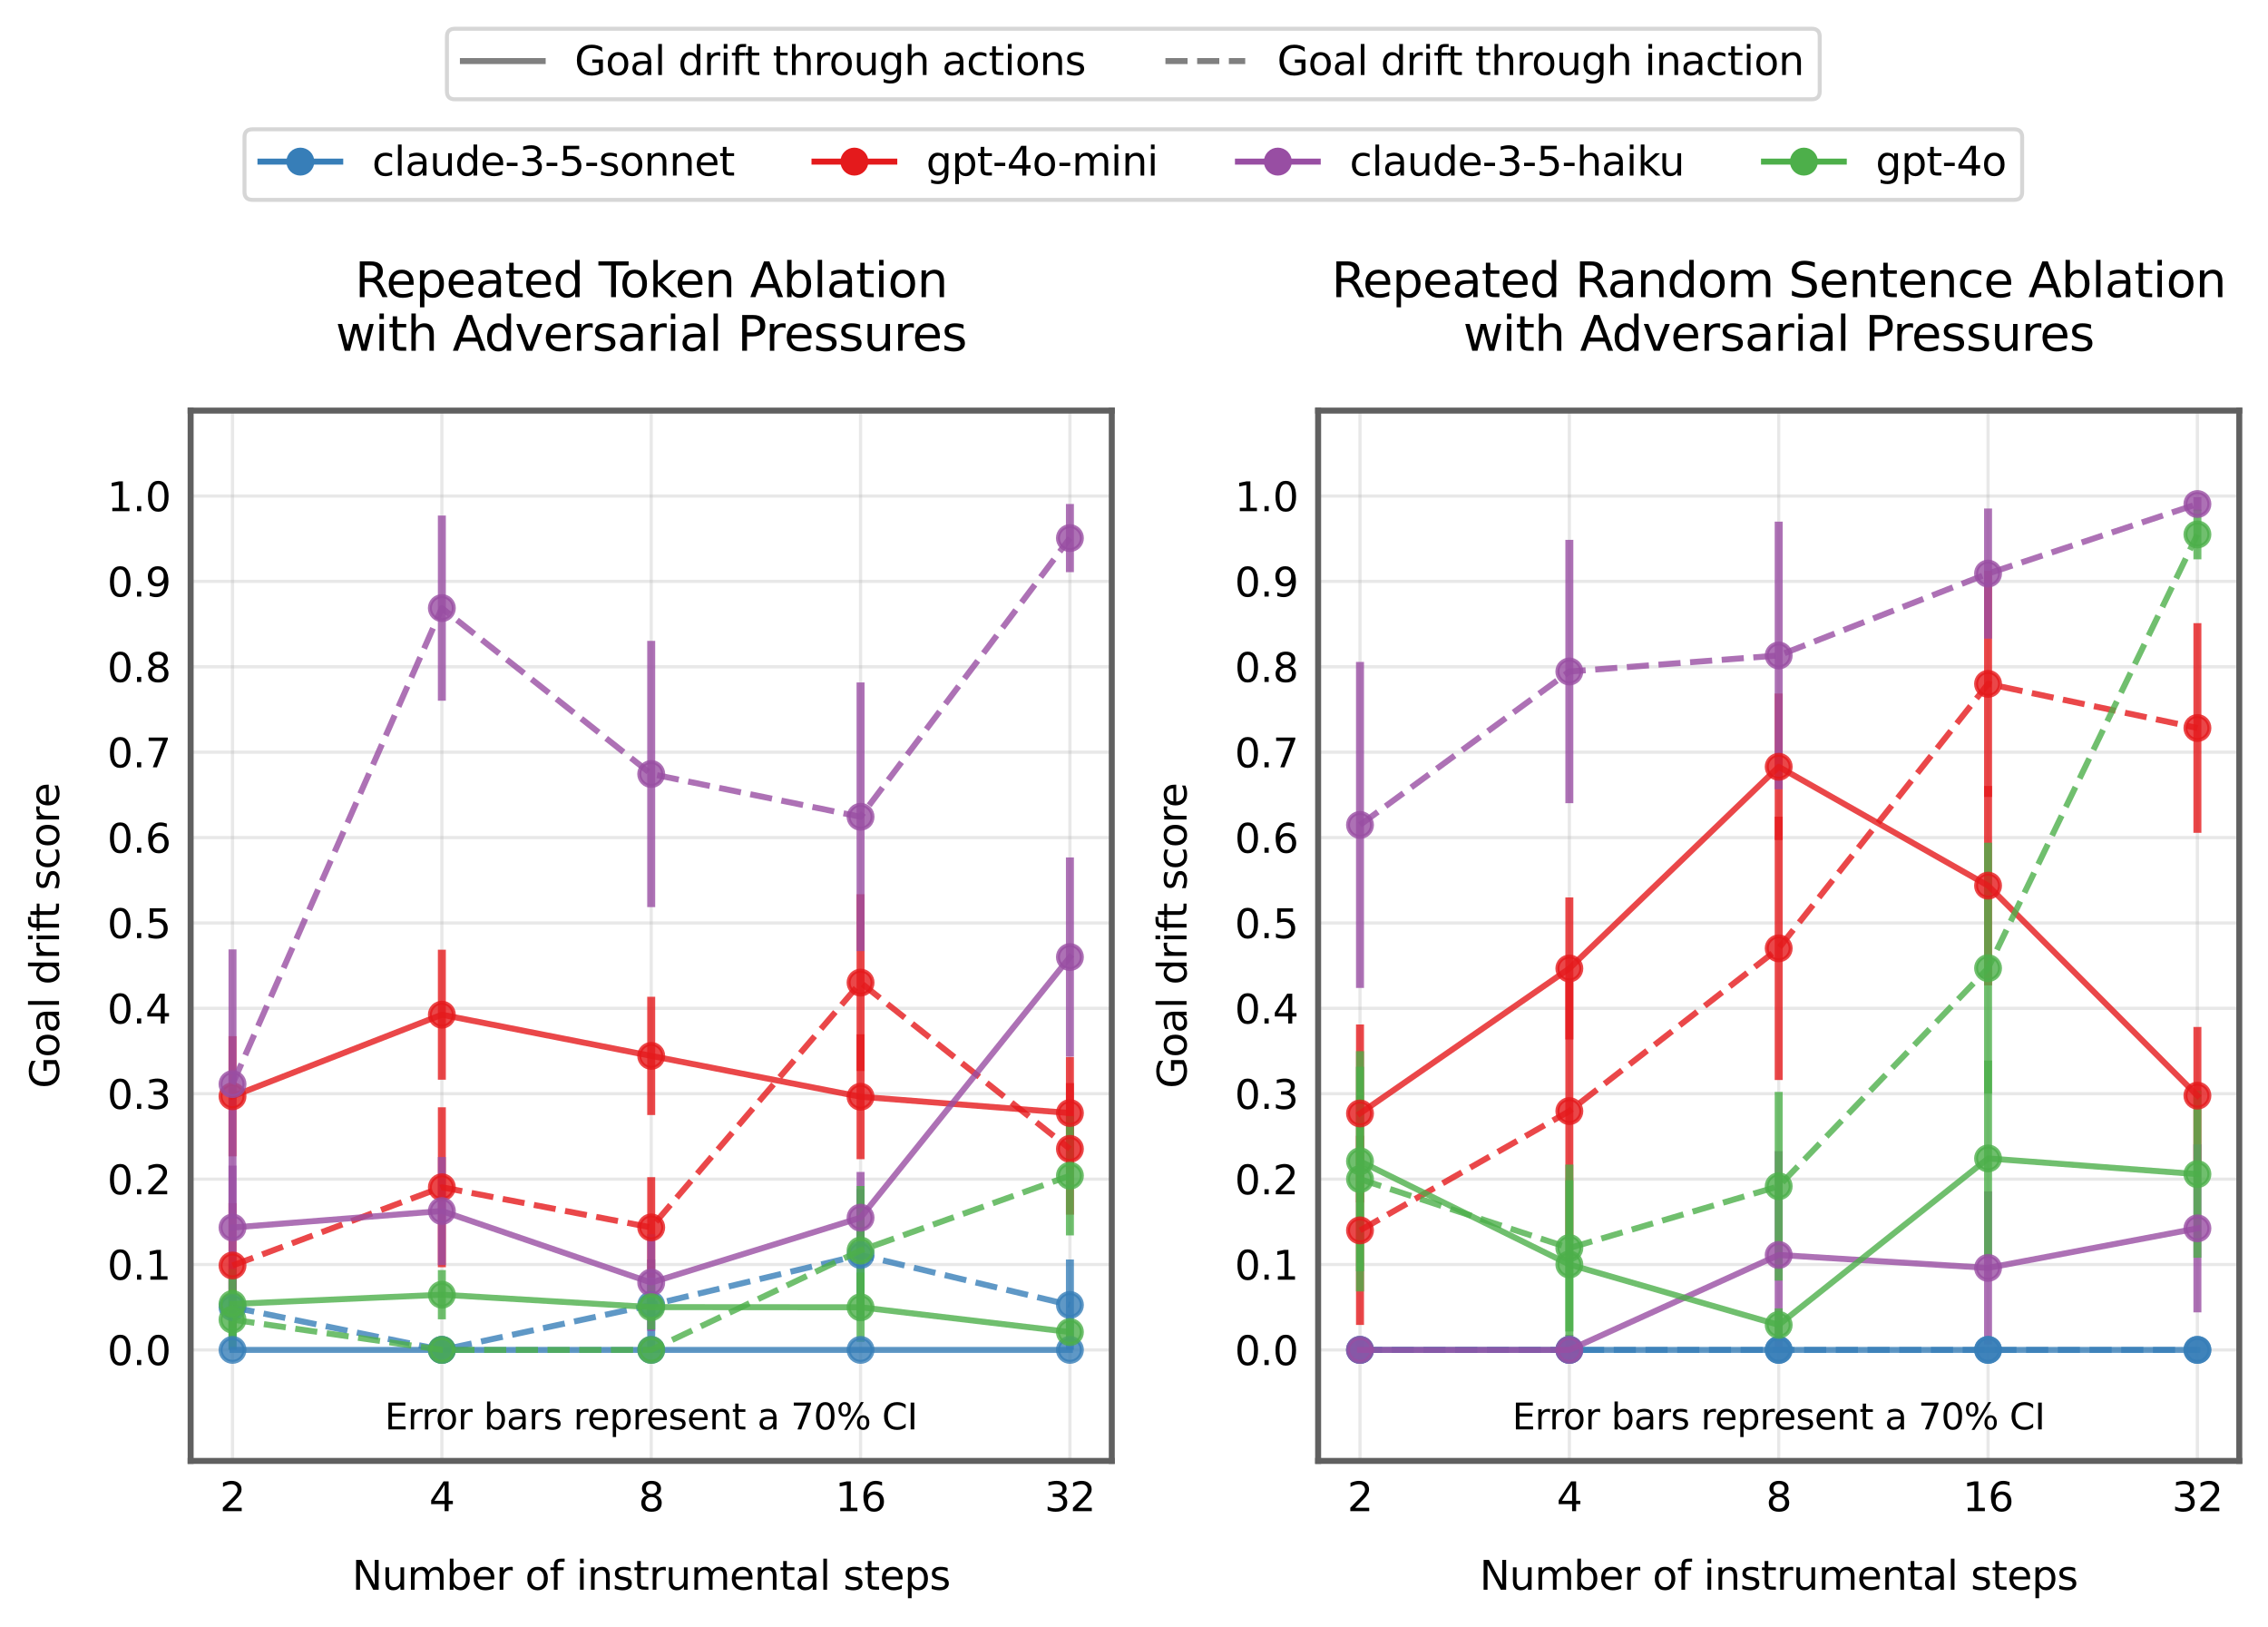<?xml version="1.0" encoding="utf-8" standalone="no"?>
<!DOCTYPE svg PUBLIC "-//W3C//DTD SVG 1.1//EN"
  "http://www.w3.org/Graphics/SVG/1.1/DTD/svg11.dtd">
<svg xmlns:xlink="http://www.w3.org/1999/xlink" width="568.461pt" height="407.635pt" viewBox="0 0 568.461 407.635" xmlns="http://www.w3.org/2000/svg" version="1.1">
 <defs>
  <style type="text/css">*{stroke-linejoin: round; stroke-linecap: butt}</style>
 </defs>
 <g id="figure_1">
  <g id="patch_1">
   <path d="M 0 407.635 
L 568.461 407.635 
L 568.461 0 
L 0 0 
z
" style="fill: #ffffff"/>
  </g>
  <g id="axes_1">
   <g id="patch_2">
    <path d="M 47.781 366.079 
L 278.661 366.079 
L 278.661 102.895 
L 47.781 102.895 
z
" style="fill: #ffffff"/>
   </g>
   <g id="matplotlib.axis_1">
    <g id="xtick_1">
     <g id="line2d_1">
      <path d="M 58.276 366.079 
L 58.276 102.895 
" clip-path="url(#p5b0bb54e48)" style="fill: none; stroke: #b0b0b0; stroke-opacity: 0.3; stroke-width: 0.8; stroke-linecap: square"/>
     </g>
     <g id="line2d_2"/>
     <g id="text_1">
      <!-- 2 -->
      <g transform="translate(55.095 378.678) scale(0.1 -0.1)">
       <defs>
        <path id="DejaVuSans-32" d="M 1228 531 
L 3431 531 
L 3431 0 
L 469 0 
L 469 531 
Q 828 903 1448 1529 
Q 2069 2156 2228 2338 
Q 2531 2678 2651 2914 
Q 2772 3150 2772 3378 
Q 2772 3750 2511 3984 
Q 2250 4219 1831 4219 
Q 1534 4219 1204 4116 
Q 875 4013 500 3803 
L 500 4441 
Q 881 4594 1212 4672 
Q 1544 4750 1819 4750 
Q 2544 4750 2975 4387 
Q 3406 4025 3406 3419 
Q 3406 3131 3298 2873 
Q 3191 2616 2906 2266 
Q 2828 2175 2409 1742 
Q 1991 1309 1228 531 
z
" transform="scale(0.016)"/>
       </defs>
       <use xlink:href="#DejaVuSans-32"/>
      </g>
     </g>
    </g>
    <g id="xtick_2">
     <g id="line2d_3">
      <path d="M 110.749 366.079 
L 110.749 102.895 
" clip-path="url(#p5b0bb54e48)" style="fill: none; stroke: #b0b0b0; stroke-opacity: 0.3; stroke-width: 0.8; stroke-linecap: square"/>
     </g>
     <g id="line2d_4"/>
     <g id="text_2">
      <!-- 4 -->
      <g transform="translate(107.567 378.678) scale(0.1 -0.1)">
       <defs>
        <path id="DejaVuSans-34" d="M 2419 4116 
L 825 1625 
L 2419 1625 
L 2419 4116 
z
M 2253 4666 
L 3047 4666 
L 3047 1625 
L 3713 1625 
L 3713 1100 
L 3047 1100 
L 3047 0 
L 2419 0 
L 2419 1100 
L 313 1100 
L 313 1709 
L 2253 4666 
z
" transform="scale(0.016)"/>
       </defs>
       <use xlink:href="#DejaVuSans-34"/>
      </g>
     </g>
    </g>
    <g id="xtick_3">
     <g id="line2d_5">
      <path d="M 163.221 366.079 
L 163.221 102.895 
" clip-path="url(#p5b0bb54e48)" style="fill: none; stroke: #b0b0b0; stroke-opacity: 0.3; stroke-width: 0.8; stroke-linecap: square"/>
     </g>
     <g id="line2d_6"/>
     <g id="text_3">
      <!-- 8 -->
      <g transform="translate(160.04 378.678) scale(0.1 -0.1)">
       <defs>
        <path id="DejaVuSans-38" d="M 2034 2216 
Q 1584 2216 1326 1975 
Q 1069 1734 1069 1313 
Q 1069 891 1326 650 
Q 1584 409 2034 409 
Q 2484 409 2743 651 
Q 3003 894 3003 1313 
Q 3003 1734 2745 1975 
Q 2488 2216 2034 2216 
z
M 1403 2484 
Q 997 2584 770 2862 
Q 544 3141 544 3541 
Q 544 4100 942 4425 
Q 1341 4750 2034 4750 
Q 2731 4750 3128 4425 
Q 3525 4100 3525 3541 
Q 3525 3141 3298 2862 
Q 3072 2584 2669 2484 
Q 3125 2378 3379 2068 
Q 3634 1759 3634 1313 
Q 3634 634 3220 271 
Q 2806 -91 2034 -91 
Q 1263 -91 848 271 
Q 434 634 434 1313 
Q 434 1759 690 2068 
Q 947 2378 1403 2484 
z
M 1172 3481 
Q 1172 3119 1398 2916 
Q 1625 2713 2034 2713 
Q 2441 2713 2670 2916 
Q 2900 3119 2900 3481 
Q 2900 3844 2670 4047 
Q 2441 4250 2034 4250 
Q 1625 4250 1398 4047 
Q 1172 3844 1172 3481 
z
" transform="scale(0.016)"/>
       </defs>
       <use xlink:href="#DejaVuSans-38"/>
      </g>
     </g>
    </g>
    <g id="xtick_4">
     <g id="line2d_7">
      <path d="M 215.694 366.079 
L 215.694 102.895 
" clip-path="url(#p5b0bb54e48)" style="fill: none; stroke: #b0b0b0; stroke-opacity: 0.3; stroke-width: 0.8; stroke-linecap: square"/>
     </g>
     <g id="line2d_8"/>
     <g id="text_4">
      <!-- 16 -->
      <g transform="translate(209.331 378.678) scale(0.1 -0.1)">
       <defs>
        <path id="DejaVuSans-31" d="M 794 531 
L 1825 531 
L 1825 4091 
L 703 3866 
L 703 4441 
L 1819 4666 
L 2450 4666 
L 2450 531 
L 3481 531 
L 3481 0 
L 794 0 
L 794 531 
z
" transform="scale(0.016)"/>
        <path id="DejaVuSans-36" d="M 2113 2584 
Q 1688 2584 1439 2293 
Q 1191 2003 1191 1497 
Q 1191 994 1439 701 
Q 1688 409 2113 409 
Q 2538 409 2786 701 
Q 3034 994 3034 1497 
Q 3034 2003 2786 2293 
Q 2538 2584 2113 2584 
z
M 3366 4563 
L 3366 3988 
Q 3128 4100 2886 4159 
Q 2644 4219 2406 4219 
Q 1781 4219 1451 3797 
Q 1122 3375 1075 2522 
Q 1259 2794 1537 2939 
Q 1816 3084 2150 3084 
Q 2853 3084 3261 2657 
Q 3669 2231 3669 1497 
Q 3669 778 3244 343 
Q 2819 -91 2113 -91 
Q 1303 -91 875 529 
Q 447 1150 447 2328 
Q 447 3434 972 4092 
Q 1497 4750 2381 4750 
Q 2619 4750 2861 4703 
Q 3103 4656 3366 4563 
z
" transform="scale(0.016)"/>
       </defs>
       <use xlink:href="#DejaVuSans-31"/>
       <use xlink:href="#DejaVuSans-36" x="63.623"/>
      </g>
     </g>
    </g>
    <g id="xtick_5">
     <g id="line2d_9">
      <path d="M 268.167 366.079 
L 268.167 102.895 
" clip-path="url(#p5b0bb54e48)" style="fill: none; stroke: #b0b0b0; stroke-opacity: 0.3; stroke-width: 0.8; stroke-linecap: square"/>
     </g>
     <g id="line2d_10"/>
     <g id="text_5">
      <!-- 32 -->
      <g transform="translate(261.804 378.678) scale(0.1 -0.1)">
       <defs>
        <path id="DejaVuSans-33" d="M 2597 2516 
Q 3050 2419 3304 2112 
Q 3559 1806 3559 1356 
Q 3559 666 3084 287 
Q 2609 -91 1734 -91 
Q 1441 -91 1130 -33 
Q 819 25 488 141 
L 488 750 
Q 750 597 1062 519 
Q 1375 441 1716 441 
Q 2309 441 2620 675 
Q 2931 909 2931 1356 
Q 2931 1769 2642 2001 
Q 2353 2234 1838 2234 
L 1294 2234 
L 1294 2753 
L 1863 2753 
Q 2328 2753 2575 2939 
Q 2822 3125 2822 3475 
Q 2822 3834 2567 4026 
Q 2313 4219 1838 4219 
Q 1578 4219 1281 4162 
Q 984 4106 628 3988 
L 628 4550 
Q 988 4650 1302 4700 
Q 1616 4750 1894 4750 
Q 2613 4750 3031 4423 
Q 3450 4097 3450 3541 
Q 3450 3153 3228 2886 
Q 3006 2619 2597 2516 
z
" transform="scale(0.016)"/>
       </defs>
       <use xlink:href="#DejaVuSans-33"/>
       <use xlink:href="#DejaVuSans-32" x="63.623"/>
      </g>
     </g>
    </g>
    <g id="text_6">
     <!-- Number of instrumental steps -->
     <g transform="translate(88.252 398.356) scale(0.1 -0.1)">
      <defs>
       <path id="DejaVuSans-4e" d="M 628 4666 
L 1478 4666 
L 3547 763 
L 3547 4666 
L 4159 4666 
L 4159 0 
L 3309 0 
L 1241 3903 
L 1241 0 
L 628 0 
L 628 4666 
z
" transform="scale(0.016)"/>
       <path id="DejaVuSans-75" d="M 544 1381 
L 544 3500 
L 1119 3500 
L 1119 1403 
Q 1119 906 1312 657 
Q 1506 409 1894 409 
Q 2359 409 2629 706 
Q 2900 1003 2900 1516 
L 2900 3500 
L 3475 3500 
L 3475 0 
L 2900 0 
L 2900 538 
Q 2691 219 2414 64 
Q 2138 -91 1772 -91 
Q 1169 -91 856 284 
Q 544 659 544 1381 
z
M 1991 3584 
L 1991 3584 
z
" transform="scale(0.016)"/>
       <path id="DejaVuSans-6d" d="M 3328 2828 
Q 3544 3216 3844 3400 
Q 4144 3584 4550 3584 
Q 5097 3584 5394 3201 
Q 5691 2819 5691 2113 
L 5691 0 
L 5113 0 
L 5113 2094 
Q 5113 2597 4934 2840 
Q 4756 3084 4391 3084 
Q 3944 3084 3684 2787 
Q 3425 2491 3425 1978 
L 3425 0 
L 2847 0 
L 2847 2094 
Q 2847 2600 2669 2842 
Q 2491 3084 2119 3084 
Q 1678 3084 1418 2786 
Q 1159 2488 1159 1978 
L 1159 0 
L 581 0 
L 581 3500 
L 1159 3500 
L 1159 2956 
Q 1356 3278 1631 3431 
Q 1906 3584 2284 3584 
Q 2666 3584 2933 3390 
Q 3200 3197 3328 2828 
z
" transform="scale(0.016)"/>
       <path id="DejaVuSans-62" d="M 3116 1747 
Q 3116 2381 2855 2742 
Q 2594 3103 2138 3103 
Q 1681 3103 1420 2742 
Q 1159 2381 1159 1747 
Q 1159 1113 1420 752 
Q 1681 391 2138 391 
Q 2594 391 2855 752 
Q 3116 1113 3116 1747 
z
M 1159 2969 
Q 1341 3281 1617 3432 
Q 1894 3584 2278 3584 
Q 2916 3584 3314 3078 
Q 3713 2572 3713 1747 
Q 3713 922 3314 415 
Q 2916 -91 2278 -91 
Q 1894 -91 1617 61 
Q 1341 213 1159 525 
L 1159 0 
L 581 0 
L 581 4863 
L 1159 4863 
L 1159 2969 
z
" transform="scale(0.016)"/>
       <path id="DejaVuSans-65" d="M 3597 1894 
L 3597 1613 
L 953 1613 
Q 991 1019 1311 708 
Q 1631 397 2203 397 
Q 2534 397 2845 478 
Q 3156 559 3463 722 
L 3463 178 
Q 3153 47 2828 -22 
Q 2503 -91 2169 -91 
Q 1331 -91 842 396 
Q 353 884 353 1716 
Q 353 2575 817 3079 
Q 1281 3584 2069 3584 
Q 2775 3584 3186 3129 
Q 3597 2675 3597 1894 
z
M 3022 2063 
Q 3016 2534 2758 2815 
Q 2500 3097 2075 3097 
Q 1594 3097 1305 2825 
Q 1016 2553 972 2059 
L 3022 2063 
z
" transform="scale(0.016)"/>
       <path id="DejaVuSans-72" d="M 2631 2963 
Q 2534 3019 2420 3045 
Q 2306 3072 2169 3072 
Q 1681 3072 1420 2755 
Q 1159 2438 1159 1844 
L 1159 0 
L 581 0 
L 581 3500 
L 1159 3500 
L 1159 2956 
Q 1341 3275 1631 3429 
Q 1922 3584 2338 3584 
Q 2397 3584 2469 3576 
Q 2541 3569 2628 3553 
L 2631 2963 
z
" transform="scale(0.016)"/>
       <path id="DejaVuSans-20" transform="scale(0.016)"/>
       <path id="DejaVuSans-6f" d="M 1959 3097 
Q 1497 3097 1228 2736 
Q 959 2375 959 1747 
Q 959 1119 1226 758 
Q 1494 397 1959 397 
Q 2419 397 2687 759 
Q 2956 1122 2956 1747 
Q 2956 2369 2687 2733 
Q 2419 3097 1959 3097 
z
M 1959 3584 
Q 2709 3584 3137 3096 
Q 3566 2609 3566 1747 
Q 3566 888 3137 398 
Q 2709 -91 1959 -91 
Q 1206 -91 779 398 
Q 353 888 353 1747 
Q 353 2609 779 3096 
Q 1206 3584 1959 3584 
z
" transform="scale(0.016)"/>
       <path id="DejaVuSans-66" d="M 2375 4863 
L 2375 4384 
L 1825 4384 
Q 1516 4384 1395 4259 
Q 1275 4134 1275 3809 
L 1275 3500 
L 2222 3500 
L 2222 3053 
L 1275 3053 
L 1275 0 
L 697 0 
L 697 3053 
L 147 3053 
L 147 3500 
L 697 3500 
L 697 3744 
Q 697 4328 969 4595 
Q 1241 4863 1831 4863 
L 2375 4863 
z
" transform="scale(0.016)"/>
       <path id="DejaVuSans-69" d="M 603 3500 
L 1178 3500 
L 1178 0 
L 603 0 
L 603 3500 
z
M 603 4863 
L 1178 4863 
L 1178 4134 
L 603 4134 
L 603 4863 
z
" transform="scale(0.016)"/>
       <path id="DejaVuSans-6e" d="M 3513 2113 
L 3513 0 
L 2938 0 
L 2938 2094 
Q 2938 2591 2744 2837 
Q 2550 3084 2163 3084 
Q 1697 3084 1428 2787 
Q 1159 2491 1159 1978 
L 1159 0 
L 581 0 
L 581 3500 
L 1159 3500 
L 1159 2956 
Q 1366 3272 1645 3428 
Q 1925 3584 2291 3584 
Q 2894 3584 3203 3211 
Q 3513 2838 3513 2113 
z
" transform="scale(0.016)"/>
       <path id="DejaVuSans-73" d="M 2834 3397 
L 2834 2853 
Q 2591 2978 2328 3040 
Q 2066 3103 1784 3103 
Q 1356 3103 1142 2972 
Q 928 2841 928 2578 
Q 928 2378 1081 2264 
Q 1234 2150 1697 2047 
L 1894 2003 
Q 2506 1872 2764 1633 
Q 3022 1394 3022 966 
Q 3022 478 2636 193 
Q 2250 -91 1575 -91 
Q 1294 -91 989 -36 
Q 684 19 347 128 
L 347 722 
Q 666 556 975 473 
Q 1284 391 1588 391 
Q 1994 391 2212 530 
Q 2431 669 2431 922 
Q 2431 1156 2273 1281 
Q 2116 1406 1581 1522 
L 1381 1569 
Q 847 1681 609 1914 
Q 372 2147 372 2553 
Q 372 3047 722 3315 
Q 1072 3584 1716 3584 
Q 2034 3584 2315 3537 
Q 2597 3491 2834 3397 
z
" transform="scale(0.016)"/>
       <path id="DejaVuSans-74" d="M 1172 4494 
L 1172 3500 
L 2356 3500 
L 2356 3053 
L 1172 3053 
L 1172 1153 
Q 1172 725 1289 603 
Q 1406 481 1766 481 
L 2356 481 
L 2356 0 
L 1766 0 
Q 1100 0 847 248 
Q 594 497 594 1153 
L 594 3053 
L 172 3053 
L 172 3500 
L 594 3500 
L 594 4494 
L 1172 4494 
z
" transform="scale(0.016)"/>
       <path id="DejaVuSans-61" d="M 2194 1759 
Q 1497 1759 1228 1600 
Q 959 1441 959 1056 
Q 959 750 1161 570 
Q 1363 391 1709 391 
Q 2188 391 2477 730 
Q 2766 1069 2766 1631 
L 2766 1759 
L 2194 1759 
z
M 3341 1997 
L 3341 0 
L 2766 0 
L 2766 531 
Q 2569 213 2275 61 
Q 1981 -91 1556 -91 
Q 1019 -91 701 211 
Q 384 513 384 1019 
Q 384 1609 779 1909 
Q 1175 2209 1959 2209 
L 2766 2209 
L 2766 2266 
Q 2766 2663 2505 2880 
Q 2244 3097 1772 3097 
Q 1472 3097 1187 3025 
Q 903 2953 641 2809 
L 641 3341 
Q 956 3463 1253 3523 
Q 1550 3584 1831 3584 
Q 2591 3584 2966 3190 
Q 3341 2797 3341 1997 
z
" transform="scale(0.016)"/>
       <path id="DejaVuSans-6c" d="M 603 4863 
L 1178 4863 
L 1178 0 
L 603 0 
L 603 4863 
z
" transform="scale(0.016)"/>
       <path id="DejaVuSans-70" d="M 1159 525 
L 1159 -1331 
L 581 -1331 
L 581 3500 
L 1159 3500 
L 1159 2969 
Q 1341 3281 1617 3432 
Q 1894 3584 2278 3584 
Q 2916 3584 3314 3078 
Q 3713 2572 3713 1747 
Q 3713 922 3314 415 
Q 2916 -91 2278 -91 
Q 1894 -91 1617 61 
Q 1341 213 1159 525 
z
M 3116 1747 
Q 3116 2381 2855 2742 
Q 2594 3103 2138 3103 
Q 1681 3103 1420 2742 
Q 1159 2381 1159 1747 
Q 1159 1113 1420 752 
Q 1681 391 2138 391 
Q 2594 391 2855 752 
Q 3116 1113 3116 1747 
z
" transform="scale(0.016)"/>
      </defs>
      <use xlink:href="#DejaVuSans-4e"/>
      <use xlink:href="#DejaVuSans-75" x="74.805"/>
      <use xlink:href="#DejaVuSans-6d" x="138.184"/>
      <use xlink:href="#DejaVuSans-62" x="235.596"/>
      <use xlink:href="#DejaVuSans-65" x="299.072"/>
      <use xlink:href="#DejaVuSans-72" x="360.596"/>
      <use xlink:href="#DejaVuSans-20" x="401.709"/>
      <use xlink:href="#DejaVuSans-6f" x="433.496"/>
      <use xlink:href="#DejaVuSans-66" x="494.678"/>
      <use xlink:href="#DejaVuSans-20" x="529.883"/>
      <use xlink:href="#DejaVuSans-69" x="561.67"/>
      <use xlink:href="#DejaVuSans-6e" x="589.453"/>
      <use xlink:href="#DejaVuSans-73" x="652.832"/>
      <use xlink:href="#DejaVuSans-74" x="704.932"/>
      <use xlink:href="#DejaVuSans-72" x="744.141"/>
      <use xlink:href="#DejaVuSans-75" x="785.254"/>
      <use xlink:href="#DejaVuSans-6d" x="848.633"/>
      <use xlink:href="#DejaVuSans-65" x="946.045"/>
      <use xlink:href="#DejaVuSans-6e" x="1007.568"/>
      <use xlink:href="#DejaVuSans-74" x="1070.947"/>
      <use xlink:href="#DejaVuSans-61" x="1110.156"/>
      <use xlink:href="#DejaVuSans-6c" x="1171.436"/>
      <use xlink:href="#DejaVuSans-20" x="1199.219"/>
      <use xlink:href="#DejaVuSans-73" x="1231.006"/>
      <use xlink:href="#DejaVuSans-74" x="1283.105"/>
      <use xlink:href="#DejaVuSans-65" x="1322.314"/>
      <use xlink:href="#DejaVuSans-70" x="1383.838"/>
      <use xlink:href="#DejaVuSans-73" x="1447.314"/>
     </g>
    </g>
   </g>
   <g id="matplotlib.axis_2">
    <g id="ytick_1">
     <g id="line2d_11">
      <path d="M 47.781 338.263 
L 278.661 338.263 
" clip-path="url(#p5b0bb54e48)" style="fill: none; stroke: #b0b0b0; stroke-opacity: 0.3; stroke-width: 0.8; stroke-linecap: square"/>
     </g>
     <g id="line2d_12"/>
     <g id="text_7">
      <!-- 0.0 -->
      <g transform="translate(26.878 342.062) scale(0.1 -0.1)">
       <defs>
        <path id="DejaVuSans-30" d="M 2034 4250 
Q 1547 4250 1301 3770 
Q 1056 3291 1056 2328 
Q 1056 1369 1301 889 
Q 1547 409 2034 409 
Q 2525 409 2770 889 
Q 3016 1369 3016 2328 
Q 3016 3291 2770 3770 
Q 2525 4250 2034 4250 
z
M 2034 4750 
Q 2819 4750 3233 4129 
Q 3647 3509 3647 2328 
Q 3647 1150 3233 529 
Q 2819 -91 2034 -91 
Q 1250 -91 836 529 
Q 422 1150 422 2328 
Q 422 3509 836 4129 
Q 1250 4750 2034 4750 
z
" transform="scale(0.016)"/>
        <path id="DejaVuSans-2e" d="M 684 794 
L 1344 794 
L 1344 0 
L 684 0 
L 684 794 
z
" transform="scale(0.016)"/>
       </defs>
       <use xlink:href="#DejaVuSans-30"/>
       <use xlink:href="#DejaVuSans-2e" x="63.623"/>
       <use xlink:href="#DejaVuSans-30" x="95.41"/>
      </g>
     </g>
    </g>
    <g id="ytick_2">
     <g id="line2d_13">
      <path d="M 47.781 316.866 
L 278.661 316.866 
" clip-path="url(#p5b0bb54e48)" style="fill: none; stroke: #b0b0b0; stroke-opacity: 0.3; stroke-width: 0.8; stroke-linecap: square"/>
     </g>
     <g id="line2d_14"/>
     <g id="text_8">
      <!-- 0.1 -->
      <g transform="translate(26.878 320.665) scale(0.1 -0.1)">
       <use xlink:href="#DejaVuSans-30"/>
       <use xlink:href="#DejaVuSans-2e" x="63.623"/>
       <use xlink:href="#DejaVuSans-31" x="95.41"/>
      </g>
     </g>
    </g>
    <g id="ytick_3">
     <g id="line2d_15">
      <path d="M 47.781 295.469 
L 278.661 295.469 
" clip-path="url(#p5b0bb54e48)" style="fill: none; stroke: #b0b0b0; stroke-opacity: 0.3; stroke-width: 0.8; stroke-linecap: square"/>
     </g>
     <g id="line2d_16"/>
     <g id="text_9">
      <!-- 0.2 -->
      <g transform="translate(26.878 299.268) scale(0.1 -0.1)">
       <use xlink:href="#DejaVuSans-30"/>
       <use xlink:href="#DejaVuSans-2e" x="63.623"/>
       <use xlink:href="#DejaVuSans-32" x="95.41"/>
      </g>
     </g>
    </g>
    <g id="ytick_4">
     <g id="line2d_17">
      <path d="M 47.781 274.072 
L 278.661 274.072 
" clip-path="url(#p5b0bb54e48)" style="fill: none; stroke: #b0b0b0; stroke-opacity: 0.3; stroke-width: 0.8; stroke-linecap: square"/>
     </g>
     <g id="line2d_18"/>
     <g id="text_10">
      <!-- 0.3 -->
      <g transform="translate(26.878 277.871) scale(0.1 -0.1)">
       <use xlink:href="#DejaVuSans-30"/>
       <use xlink:href="#DejaVuSans-2e" x="63.623"/>
       <use xlink:href="#DejaVuSans-33" x="95.41"/>
      </g>
     </g>
    </g>
    <g id="ytick_5">
     <g id="line2d_19">
      <path d="M 47.781 252.675 
L 278.661 252.675 
" clip-path="url(#p5b0bb54e48)" style="fill: none; stroke: #b0b0b0; stroke-opacity: 0.3; stroke-width: 0.8; stroke-linecap: square"/>
     </g>
     <g id="line2d_20"/>
     <g id="text_11">
      <!-- 0.4 -->
      <g transform="translate(26.878 256.474) scale(0.1 -0.1)">
       <use xlink:href="#DejaVuSans-30"/>
       <use xlink:href="#DejaVuSans-2e" x="63.623"/>
       <use xlink:href="#DejaVuSans-34" x="95.41"/>
      </g>
     </g>
    </g>
    <g id="ytick_6">
     <g id="line2d_21">
      <path d="M 47.781 231.278 
L 278.661 231.278 
" clip-path="url(#p5b0bb54e48)" style="fill: none; stroke: #b0b0b0; stroke-opacity: 0.3; stroke-width: 0.8; stroke-linecap: square"/>
     </g>
     <g id="line2d_22"/>
     <g id="text_12">
      <!-- 0.5 -->
      <g transform="translate(26.878 235.077) scale(0.1 -0.1)">
       <defs>
        <path id="DejaVuSans-35" d="M 691 4666 
L 3169 4666 
L 3169 4134 
L 1269 4134 
L 1269 2991 
Q 1406 3038 1543 3061 
Q 1681 3084 1819 3084 
Q 2600 3084 3056 2656 
Q 3513 2228 3513 1497 
Q 3513 744 3044 326 
Q 2575 -91 1722 -91 
Q 1428 -91 1123 -41 
Q 819 9 494 109 
L 494 744 
Q 775 591 1075 516 
Q 1375 441 1709 441 
Q 2250 441 2565 725 
Q 2881 1009 2881 1497 
Q 2881 1984 2565 2268 
Q 2250 2553 1709 2553 
Q 1456 2553 1204 2497 
Q 953 2441 691 2322 
L 691 4666 
z
" transform="scale(0.016)"/>
       </defs>
       <use xlink:href="#DejaVuSans-30"/>
       <use xlink:href="#DejaVuSans-2e" x="63.623"/>
       <use xlink:href="#DejaVuSans-35" x="95.41"/>
      </g>
     </g>
    </g>
    <g id="ytick_7">
     <g id="line2d_23">
      <path d="M 47.781 209.88 
L 278.661 209.88 
" clip-path="url(#p5b0bb54e48)" style="fill: none; stroke: #b0b0b0; stroke-opacity: 0.3; stroke-width: 0.8; stroke-linecap: square"/>
     </g>
     <g id="line2d_24"/>
     <g id="text_13">
      <!-- 0.6 -->
      <g transform="translate(26.878 213.68) scale(0.1 -0.1)">
       <use xlink:href="#DejaVuSans-30"/>
       <use xlink:href="#DejaVuSans-2e" x="63.623"/>
       <use xlink:href="#DejaVuSans-36" x="95.41"/>
      </g>
     </g>
    </g>
    <g id="ytick_8">
     <g id="line2d_25">
      <path d="M 47.781 188.483 
L 278.661 188.483 
" clip-path="url(#p5b0bb54e48)" style="fill: none; stroke: #b0b0b0; stroke-opacity: 0.3; stroke-width: 0.8; stroke-linecap: square"/>
     </g>
     <g id="line2d_26"/>
     <g id="text_14">
      <!-- 0.7 -->
      <g transform="translate(26.878 192.283) scale(0.1 -0.1)">
       <defs>
        <path id="DejaVuSans-37" d="M 525 4666 
L 3525 4666 
L 3525 4397 
L 1831 0 
L 1172 0 
L 2766 4134 
L 525 4134 
L 525 4666 
z
" transform="scale(0.016)"/>
       </defs>
       <use xlink:href="#DejaVuSans-30"/>
       <use xlink:href="#DejaVuSans-2e" x="63.623"/>
       <use xlink:href="#DejaVuSans-37" x="95.41"/>
      </g>
     </g>
    </g>
    <g id="ytick_9">
     <g id="line2d_27">
      <path d="M 47.781 167.086 
L 278.661 167.086 
" clip-path="url(#p5b0bb54e48)" style="fill: none; stroke: #b0b0b0; stroke-opacity: 0.3; stroke-width: 0.8; stroke-linecap: square"/>
     </g>
     <g id="line2d_28"/>
     <g id="text_15">
      <!-- 0.8 -->
      <g transform="translate(26.878 170.886) scale(0.1 -0.1)">
       <use xlink:href="#DejaVuSans-30"/>
       <use xlink:href="#DejaVuSans-2e" x="63.623"/>
       <use xlink:href="#DejaVuSans-38" x="95.41"/>
      </g>
     </g>
    </g>
    <g id="ytick_10">
     <g id="line2d_29">
      <path d="M 47.781 145.689 
L 278.661 145.689 
" clip-path="url(#p5b0bb54e48)" style="fill: none; stroke: #b0b0b0; stroke-opacity: 0.3; stroke-width: 0.8; stroke-linecap: square"/>
     </g>
     <g id="line2d_30"/>
     <g id="text_16">
      <!-- 0.9 -->
      <g transform="translate(26.878 149.488) scale(0.1 -0.1)">
       <defs>
        <path id="DejaVuSans-39" d="M 703 97 
L 703 672 
Q 941 559 1184 500 
Q 1428 441 1663 441 
Q 2288 441 2617 861 
Q 2947 1281 2994 2138 
Q 2813 1869 2534 1725 
Q 2256 1581 1919 1581 
Q 1219 1581 811 2004 
Q 403 2428 403 3163 
Q 403 3881 828 4315 
Q 1253 4750 1959 4750 
Q 2769 4750 3195 4129 
Q 3622 3509 3622 2328 
Q 3622 1225 3098 567 
Q 2575 -91 1691 -91 
Q 1453 -91 1209 -44 
Q 966 3 703 97 
z
M 1959 2075 
Q 2384 2075 2632 2365 
Q 2881 2656 2881 3163 
Q 2881 3666 2632 3958 
Q 2384 4250 1959 4250 
Q 1534 4250 1286 3958 
Q 1038 3666 1038 3163 
Q 1038 2656 1286 2365 
Q 1534 2075 1959 2075 
z
" transform="scale(0.016)"/>
       </defs>
       <use xlink:href="#DejaVuSans-30"/>
       <use xlink:href="#DejaVuSans-2e" x="63.623"/>
       <use xlink:href="#DejaVuSans-39" x="95.41"/>
      </g>
     </g>
    </g>
    <g id="ytick_11">
     <g id="line2d_31">
      <path d="M 47.781 124.292 
L 278.661 124.292 
" clip-path="url(#p5b0bb54e48)" style="fill: none; stroke: #b0b0b0; stroke-opacity: 0.3; stroke-width: 0.8; stroke-linecap: square"/>
     </g>
     <g id="line2d_32"/>
     <g id="text_17">
      <!-- 1.0 -->
      <g transform="translate(26.878 128.091) scale(0.1 -0.1)">
       <use xlink:href="#DejaVuSans-31"/>
       <use xlink:href="#DejaVuSans-2e" x="63.623"/>
       <use xlink:href="#DejaVuSans-30" x="95.41"/>
      </g>
     </g>
    </g>
    <g id="text_18">
     <!-- Goal drift score -->
     <g transform="translate(14.798 272.736) rotate(-90) scale(0.1 -0.1)">
      <defs>
       <path id="DejaVuSans-47" d="M 3809 666 
L 3809 1919 
L 2778 1919 
L 2778 2438 
L 4434 2438 
L 4434 434 
Q 4069 175 3628 42 
Q 3188 -91 2688 -91 
Q 1594 -91 976 548 
Q 359 1188 359 2328 
Q 359 3472 976 4111 
Q 1594 4750 2688 4750 
Q 3144 4750 3555 4637 
Q 3966 4525 4313 4306 
L 4313 3634 
Q 3963 3931 3569 4081 
Q 3175 4231 2741 4231 
Q 1884 4231 1454 3753 
Q 1025 3275 1025 2328 
Q 1025 1384 1454 906 
Q 1884 428 2741 428 
Q 3075 428 3337 486 
Q 3600 544 3809 666 
z
" transform="scale(0.016)"/>
       <path id="DejaVuSans-64" d="M 2906 2969 
L 2906 4863 
L 3481 4863 
L 3481 0 
L 2906 0 
L 2906 525 
Q 2725 213 2448 61 
Q 2172 -91 1784 -91 
Q 1150 -91 751 415 
Q 353 922 353 1747 
Q 353 2572 751 3078 
Q 1150 3584 1784 3584 
Q 2172 3584 2448 3432 
Q 2725 3281 2906 2969 
z
M 947 1747 
Q 947 1113 1208 752 
Q 1469 391 1925 391 
Q 2381 391 2643 752 
Q 2906 1113 2906 1747 
Q 2906 2381 2643 2742 
Q 2381 3103 1925 3103 
Q 1469 3103 1208 2742 
Q 947 2381 947 1747 
z
" transform="scale(0.016)"/>
       <path id="DejaVuSans-63" d="M 3122 3366 
L 3122 2828 
Q 2878 2963 2633 3030 
Q 2388 3097 2138 3097 
Q 1578 3097 1268 2742 
Q 959 2388 959 1747 
Q 959 1106 1268 751 
Q 1578 397 2138 397 
Q 2388 397 2633 464 
Q 2878 531 3122 666 
L 3122 134 
Q 2881 22 2623 -34 
Q 2366 -91 2075 -91 
Q 1284 -91 818 406 
Q 353 903 353 1747 
Q 353 2603 823 3093 
Q 1294 3584 2113 3584 
Q 2378 3584 2631 3529 
Q 2884 3475 3122 3366 
z
" transform="scale(0.016)"/>
      </defs>
      <use xlink:href="#DejaVuSans-47"/>
      <use xlink:href="#DejaVuSans-6f" x="77.49"/>
      <use xlink:href="#DejaVuSans-61" x="138.672"/>
      <use xlink:href="#DejaVuSans-6c" x="199.951"/>
      <use xlink:href="#DejaVuSans-20" x="227.734"/>
      <use xlink:href="#DejaVuSans-64" x="259.521"/>
      <use xlink:href="#DejaVuSans-72" x="322.998"/>
      <use xlink:href="#DejaVuSans-69" x="364.111"/>
      <use xlink:href="#DejaVuSans-66" x="391.895"/>
      <use xlink:href="#DejaVuSans-74" x="425.35"/>
      <use xlink:href="#DejaVuSans-20" x="464.559"/>
      <use xlink:href="#DejaVuSans-73" x="496.346"/>
      <use xlink:href="#DejaVuSans-63" x="548.445"/>
      <use xlink:href="#DejaVuSans-6f" x="603.426"/>
      <use xlink:href="#DejaVuSans-72" x="664.607"/>
      <use xlink:href="#DejaVuSans-65" x="703.471"/>
     </g>
    </g>
   </g>
   <g id="LineCollection_1">
    <path d="M 58.276 338.263 
L 58.276 338.263 
" clip-path="url(#p5b0bb54e48)" style="fill: none; stroke: #377eb8; stroke-opacity: 0.8; stroke-width: 2"/>
    <path d="M 110.749 338.263 
L 110.749 338.263 
" clip-path="url(#p5b0bb54e48)" style="fill: none; stroke: #377eb8; stroke-opacity: 0.8; stroke-width: 2"/>
    <path d="M 163.221 338.263 
L 163.221 338.263 
" clip-path="url(#p5b0bb54e48)" style="fill: none; stroke: #377eb8; stroke-opacity: 0.8; stroke-width: 2"/>
    <path d="M 215.694 338.263 
L 215.694 338.263 
" clip-path="url(#p5b0bb54e48)" style="fill: none; stroke: #377eb8; stroke-opacity: 0.8; stroke-width: 2"/>
    <path d="M 268.167 338.263 
L 268.167 338.263 
" clip-path="url(#p5b0bb54e48)" style="fill: none; stroke: #377eb8; stroke-opacity: 0.8; stroke-width: 2"/>
   </g>
   <g id="LineCollection_2">
    <path d="M 58.276 338.263 
L 58.276 316.72 
" clip-path="url(#p5b0bb54e48)" style="fill: none; stroke: #377eb8; stroke-opacity: 0.8; stroke-width: 2"/>
    <path d="M 110.749 338.263 
L 110.749 338.263 
" clip-path="url(#p5b0bb54e48)" style="fill: none; stroke: #377eb8; stroke-opacity: 0.8; stroke-width: 2"/>
    <path d="M 163.221 338.263 
L 163.221 315.602 
" clip-path="url(#p5b0bb54e48)" style="fill: none; stroke: #377eb8; stroke-opacity: 0.8; stroke-width: 2"/>
    <path d="M 215.694 330.972 
L 215.694 298.005 
" clip-path="url(#p5b0bb54e48)" style="fill: none; stroke: #377eb8; stroke-opacity: 0.8; stroke-width: 2"/>
    <path d="M 268.167 338.263 
L 268.167 315.602 
" clip-path="url(#p5b0bb54e48)" style="fill: none; stroke: #377eb8; stroke-opacity: 0.8; stroke-width: 2"/>
   </g>
   <g id="LineCollection_3">
    <path d="M 58.276 289.764 
L 58.276 259.648 
" clip-path="url(#p5b0bb54e48)" style="fill: none; stroke: #e41a1c; stroke-opacity: 0.8; stroke-width: 2"/>
    <path d="M 110.749 270.55 
L 110.749 237.987 
" clip-path="url(#p5b0bb54e48)" style="fill: none; stroke: #e41a1c; stroke-opacity: 0.8; stroke-width: 2"/>
    <path d="M 163.221 279.413 
L 163.221 249.767 
" clip-path="url(#p5b0bb54e48)" style="fill: none; stroke: #e41a1c; stroke-opacity: 0.8; stroke-width: 2"/>
    <path d="M 215.694 290.478 
L 215.694 259.178 
" clip-path="url(#p5b0bb54e48)" style="fill: none; stroke: #e41a1c; stroke-opacity: 0.8; stroke-width: 2"/>
    <path d="M 268.167 292.963 
L 268.167 264.85 
" clip-path="url(#p5b0bb54e48)" style="fill: none; stroke: #e41a1c; stroke-opacity: 0.8; stroke-width: 2"/>
   </g>
   <g id="LineCollection_4">
    <path d="M 58.276 332.746 
L 58.276 301.483 
" clip-path="url(#p5b0bb54e48)" style="fill: none; stroke: #e41a1c; stroke-opacity: 0.8; stroke-width: 2"/>
    <path d="M 110.749 317.556 
L 110.749 277.466 
" clip-path="url(#p5b0bb54e48)" style="fill: none; stroke: #e41a1c; stroke-opacity: 0.8; stroke-width: 2"/>
    <path d="M 163.221 320.163 
L 163.221 294.979 
" clip-path="url(#p5b0bb54e48)" style="fill: none; stroke: #e41a1c; stroke-opacity: 0.8; stroke-width: 2"/>
    <path d="M 215.694 268.379 
L 215.694 224.074 
" clip-path="url(#p5b0bb54e48)" style="fill: none; stroke: #e41a1c; stroke-opacity: 0.8; stroke-width: 2"/>
    <path d="M 268.167 304.377 
L 268.167 271.411 
" clip-path="url(#p5b0bb54e48)" style="fill: none; stroke: #e41a1c; stroke-opacity: 0.8; stroke-width: 2"/>
   </g>
   <g id="LineCollection_5">
    <path d="M 58.276 323.117 
L 58.276 292.076 
" clip-path="url(#p5b0bb54e48)" style="fill: none; stroke: #984ea3; stroke-opacity: 0.8; stroke-width: 2"/>
    <path d="M 110.749 316.997 
L 110.749 289.924 
" clip-path="url(#p5b0bb54e48)" style="fill: none; stroke: #984ea3; stroke-opacity: 0.8; stroke-width: 2"/>
    <path d="M 163.221 333.514 
L 163.221 309.278 
" clip-path="url(#p5b0bb54e48)" style="fill: none; stroke: #984ea3; stroke-opacity: 0.8; stroke-width: 2"/>
    <path d="M 215.694 316.592 
L 215.694 293.669 
" clip-path="url(#p5b0bb54e48)" style="fill: none; stroke: #984ea3; stroke-opacity: 0.8; stroke-width: 2"/>
    <path d="M 268.167 264.788 
L 268.167 214.866 
" clip-path="url(#p5b0bb54e48)" style="fill: none; stroke: #984ea3; stroke-opacity: 0.8; stroke-width: 2"/>
   </g>
   <g id="LineCollection_6">
    <path d="M 58.276 305.42 
L 58.276 237.9 
" clip-path="url(#p5b0bb54e48)" style="fill: none; stroke: #984ea3; stroke-opacity: 0.8; stroke-width: 2"/>
    <path d="M 110.749 175.583 
L 110.749 129.182 
" clip-path="url(#p5b0bb54e48)" style="fill: none; stroke: #984ea3; stroke-opacity: 0.8; stroke-width: 2"/>
    <path d="M 163.221 227.308 
L 163.221 160.596 
" clip-path="url(#p5b0bb54e48)" style="fill: none; stroke: #984ea3; stroke-opacity: 0.8; stroke-width: 2"/>
    <path d="M 215.694 238.332 
L 215.694 171.014 
" clip-path="url(#p5b0bb54e48)" style="fill: none; stroke: #984ea3; stroke-opacity: 0.8; stroke-width: 2"/>
    <path d="M 268.167 143.38 
L 268.167 126.296 
" clip-path="url(#p5b0bb54e48)" style="fill: none; stroke: #984ea3; stroke-opacity: 0.8; stroke-width: 2"/>
   </g>
   <g id="LineCollection_7">
    <path d="M 58.276 335.469 
L 58.276 318.037 
" clip-path="url(#p5b0bb54e48)" style="fill: none; stroke: #4daf4a; stroke-opacity: 0.8; stroke-width: 2"/>
    <path d="M 110.749 330.608 
L 110.749 318.256 
" clip-path="url(#p5b0bb54e48)" style="fill: none; stroke: #4daf4a; stroke-opacity: 0.8; stroke-width: 2"/>
    <path d="M 163.221 333.151 
L 163.221 321.938 
" clip-path="url(#p5b0bb54e48)" style="fill: none; stroke: #4daf4a; stroke-opacity: 0.8; stroke-width: 2"/>
    <path d="M 215.694 336.262 
L 215.694 318.903 
" clip-path="url(#p5b0bb54e48)" style="fill: none; stroke: #4daf4a; stroke-opacity: 0.8; stroke-width: 2"/>
    <path d="M 268.167 336.717 
L 268.167 330.859 
" clip-path="url(#p5b0bb54e48)" style="fill: none; stroke: #4daf4a; stroke-opacity: 0.8; stroke-width: 2"/>
   </g>
   <g id="LineCollection_8">
    <path d="M 58.276 338.161 
L 58.276 323.199 
" clip-path="url(#p5b0bb54e48)" style="fill: none; stroke: #4daf4a; stroke-opacity: 0.8; stroke-width: 2"/>
    <path d="M 110.749 338.263 
L 110.749 338.263 
" clip-path="url(#p5b0bb54e48)" style="fill: none; stroke: #4daf4a; stroke-opacity: 0.8; stroke-width: 2"/>
    <path d="M 163.221 338.263 
L 163.221 338.263 
" clip-path="url(#p5b0bb54e48)" style="fill: none; stroke: #4daf4a; stroke-opacity: 0.8; stroke-width: 2"/>
    <path d="M 215.694 329.509 
L 215.694 297.189 
" clip-path="url(#p5b0bb54e48)" style="fill: none; stroke: #4daf4a; stroke-opacity: 0.8; stroke-width: 2"/>
    <path d="M 268.167 309.571 
L 268.167 279.648 
" clip-path="url(#p5b0bb54e48)" style="fill: none; stroke: #4daf4a; stroke-opacity: 0.8; stroke-width: 2"/>
   </g>
   <g id="line2d_33">
    <path d="M 58.276 338.263 
L 110.749 338.263 
L 163.221 338.263 
L 215.694 338.263 
L 268.167 338.263 
" clip-path="url(#p5b0bb54e48)" style="fill: none; stroke: #377eb8; stroke-opacity: 0.8; stroke-width: 1.5; stroke-linecap: square"/>
    <defs>
     <path id="m8c65ff32ea" d="M 0 3 
C 0.796 3 1.559 2.684 2.121 2.121 
C 2.684 1.559 3 0.796 3 0 
C 3 -0.796 2.684 -1.559 2.121 -2.121 
C 1.559 -2.684 0.796 -3 0 -3 
C -0.796 -3 -1.559 -2.684 -2.121 -2.121 
C -2.684 -1.559 -3 -0.796 -3 0 
C -3 0.796 -2.684 1.559 -2.121 2.121 
C -1.559 2.684 -0.796 3 0 3 
z
" style="stroke: #377eb8; stroke-opacity: 0.8"/>
    </defs>
    <g clip-path="url(#p5b0bb54e48)">
     <use xlink:href="#m8c65ff32ea" x="58.276" y="338.263" style="fill: #377eb8; fill-opacity: 0.8; stroke: #377eb8; stroke-opacity: 0.8"/>
     <use xlink:href="#m8c65ff32ea" x="110.749" y="338.263" style="fill: #377eb8; fill-opacity: 0.8; stroke: #377eb8; stroke-opacity: 0.8"/>
     <use xlink:href="#m8c65ff32ea" x="163.221" y="338.263" style="fill: #377eb8; fill-opacity: 0.8; stroke: #377eb8; stroke-opacity: 0.8"/>
     <use xlink:href="#m8c65ff32ea" x="215.694" y="338.263" style="fill: #377eb8; fill-opacity: 0.8; stroke: #377eb8; stroke-opacity: 0.8"/>
     <use xlink:href="#m8c65ff32ea" x="268.167" y="338.263" style="fill: #377eb8; fill-opacity: 0.8; stroke: #377eb8; stroke-opacity: 0.8"/>
    </g>
   </g>
   <g id="line2d_34">
    <path d="M 58.276 327.564 
L 110.749 338.263 
L 163.221 327.001 
L 215.694 314.488 
L 268.167 327.001 
" clip-path="url(#p5b0bb54e48)" style="fill: none; stroke-dasharray: 5.55,2.4; stroke-dashoffset: 0; stroke: #377eb8; stroke-opacity: 0.8; stroke-width: 1.5"/>
    <g clip-path="url(#p5b0bb54e48)">
     <use xlink:href="#m8c65ff32ea" x="58.276" y="327.564" style="fill: #377eb8; fill-opacity: 0.8; stroke: #377eb8; stroke-opacity: 0.8"/>
     <use xlink:href="#m8c65ff32ea" x="110.749" y="338.263" style="fill: #377eb8; fill-opacity: 0.8; stroke: #377eb8; stroke-opacity: 0.8"/>
     <use xlink:href="#m8c65ff32ea" x="163.221" y="327.001" style="fill: #377eb8; fill-opacity: 0.8; stroke: #377eb8; stroke-opacity: 0.8"/>
     <use xlink:href="#m8c65ff32ea" x="215.694" y="314.488" style="fill: #377eb8; fill-opacity: 0.8; stroke: #377eb8; stroke-opacity: 0.8"/>
     <use xlink:href="#m8c65ff32ea" x="268.167" y="327.001" style="fill: #377eb8; fill-opacity: 0.8; stroke: #377eb8; stroke-opacity: 0.8"/>
    </g>
   </g>
   <g id="line2d_35">
    <path d="M 58.276 274.706 
L 110.749 254.268 
L 163.221 264.59 
L 215.694 274.828 
L 268.167 278.906 
" clip-path="url(#p5b0bb54e48)" style="fill: none; stroke: #e41a1c; stroke-opacity: 0.8; stroke-width: 1.5; stroke-linecap: square"/>
    <defs>
     <path id="m3cdc37e93c" d="M 0 3 
C 0.796 3 1.559 2.684 2.121 2.121 
C 2.684 1.559 3 0.796 3 0 
C 3 -0.796 2.684 -1.559 2.121 -2.121 
C 1.559 -2.684 0.796 -3 0 -3 
C -0.796 -3 -1.559 -2.684 -2.121 -2.121 
C -2.684 -1.559 -3 -0.796 -3 0 
C -3 0.796 -2.684 1.559 -2.121 2.121 
C -1.559 2.684 -0.796 3 0 3 
z
" style="stroke: #e41a1c; stroke-opacity: 0.8"/>
    </defs>
    <g clip-path="url(#p5b0bb54e48)">
     <use xlink:href="#m3cdc37e93c" x="58.276" y="274.706" style="fill: #e41a1c; fill-opacity: 0.8; stroke: #e41a1c; stroke-opacity: 0.8"/>
     <use xlink:href="#m3cdc37e93c" x="110.749" y="254.268" style="fill: #e41a1c; fill-opacity: 0.8; stroke: #e41a1c; stroke-opacity: 0.8"/>
     <use xlink:href="#m3cdc37e93c" x="163.221" y="264.59" style="fill: #e41a1c; fill-opacity: 0.8; stroke: #e41a1c; stroke-opacity: 0.8"/>
     <use xlink:href="#m3cdc37e93c" x="215.694" y="274.828" style="fill: #e41a1c; fill-opacity: 0.8; stroke: #e41a1c; stroke-opacity: 0.8"/>
     <use xlink:href="#m3cdc37e93c" x="268.167" y="278.906" style="fill: #e41a1c; fill-opacity: 0.8; stroke: #e41a1c; stroke-opacity: 0.8"/>
    </g>
   </g>
   <g id="line2d_36">
    <path d="M 58.276 317.115 
L 110.749 297.511 
L 163.221 307.571 
L 215.694 246.227 
L 268.167 287.894 
" clip-path="url(#p5b0bb54e48)" style="fill: none; stroke-dasharray: 5.55,2.4; stroke-dashoffset: 0; stroke: #e41a1c; stroke-opacity: 0.8; stroke-width: 1.5"/>
    <g clip-path="url(#p5b0bb54e48)">
     <use xlink:href="#m3cdc37e93c" x="58.276" y="317.115" style="fill: #e41a1c; fill-opacity: 0.8; stroke: #e41a1c; stroke-opacity: 0.8"/>
     <use xlink:href="#m3cdc37e93c" x="110.749" y="297.511" style="fill: #e41a1c; fill-opacity: 0.8; stroke: #e41a1c; stroke-opacity: 0.8"/>
     <use xlink:href="#m3cdc37e93c" x="163.221" y="307.571" style="fill: #e41a1c; fill-opacity: 0.8; stroke: #e41a1c; stroke-opacity: 0.8"/>
     <use xlink:href="#m3cdc37e93c" x="215.694" y="246.227" style="fill: #e41a1c; fill-opacity: 0.8; stroke: #e41a1c; stroke-opacity: 0.8"/>
     <use xlink:href="#m3cdc37e93c" x="268.167" y="287.894" style="fill: #e41a1c; fill-opacity: 0.8; stroke: #e41a1c; stroke-opacity: 0.8"/>
    </g>
   </g>
   <g id="line2d_37">
    <path d="M 58.276 307.596 
L 110.749 303.461 
L 163.221 321.396 
L 215.694 305.13 
L 268.167 239.827 
" clip-path="url(#p5b0bb54e48)" style="fill: none; stroke: #984ea3; stroke-opacity: 0.8; stroke-width: 1.5; stroke-linecap: square"/>
    <defs>
     <path id="mc8ac1f088e" d="M 0 3 
C 0.796 3 1.559 2.684 2.121 2.121 
C 2.684 1.559 3 0.796 3 0 
C 3 -0.796 2.684 -1.559 2.121 -2.121 
C 1.559 -2.684 0.796 -3 0 -3 
C -0.796 -3 -1.559 -2.684 -2.121 -2.121 
C -2.684 -1.559 -3 -0.796 -3 0 
C -3 0.796 -2.684 1.559 -2.121 2.121 
C -1.559 2.684 -0.796 3 0 3 
z
" style="stroke: #984ea3; stroke-opacity: 0.8"/>
    </defs>
    <g clip-path="url(#p5b0bb54e48)">
     <use xlink:href="#mc8ac1f088e" x="58.276" y="307.596" style="fill: #984ea3; fill-opacity: 0.8; stroke: #984ea3; stroke-opacity: 0.8"/>
     <use xlink:href="#mc8ac1f088e" x="110.749" y="303.461" style="fill: #984ea3; fill-opacity: 0.8; stroke: #984ea3; stroke-opacity: 0.8"/>
     <use xlink:href="#mc8ac1f088e" x="163.221" y="321.396" style="fill: #984ea3; fill-opacity: 0.8; stroke: #984ea3; stroke-opacity: 0.8"/>
     <use xlink:href="#mc8ac1f088e" x="215.694" y="305.13" style="fill: #984ea3; fill-opacity: 0.8; stroke: #984ea3; stroke-opacity: 0.8"/>
     <use xlink:href="#mc8ac1f088e" x="268.167" y="239.827" style="fill: #984ea3; fill-opacity: 0.8; stroke: #984ea3; stroke-opacity: 0.8"/>
    </g>
   </g>
   <g id="line2d_38">
    <path d="M 58.276 271.66 
L 110.749 152.383 
L 163.221 193.952 
L 215.694 204.673 
L 268.167 134.838 
" clip-path="url(#p5b0bb54e48)" style="fill: none; stroke-dasharray: 5.55,2.4; stroke-dashoffset: 0; stroke: #984ea3; stroke-opacity: 0.8; stroke-width: 1.5"/>
    <g clip-path="url(#p5b0bb54e48)">
     <use xlink:href="#mc8ac1f088e" x="58.276" y="271.66" style="fill: #984ea3; fill-opacity: 0.8; stroke: #984ea3; stroke-opacity: 0.8"/>
     <use xlink:href="#mc8ac1f088e" x="110.749" y="152.383" style="fill: #984ea3; fill-opacity: 0.8; stroke: #984ea3; stroke-opacity: 0.8"/>
     <use xlink:href="#mc8ac1f088e" x="163.221" y="193.952" style="fill: #984ea3; fill-opacity: 0.8; stroke: #984ea3; stroke-opacity: 0.8"/>
     <use xlink:href="#mc8ac1f088e" x="215.694" y="204.673" style="fill: #984ea3; fill-opacity: 0.8; stroke: #984ea3; stroke-opacity: 0.8"/>
     <use xlink:href="#mc8ac1f088e" x="268.167" y="134.838" style="fill: #984ea3; fill-opacity: 0.8; stroke: #984ea3; stroke-opacity: 0.8"/>
    </g>
   </g>
   <g id="line2d_39">
    <path d="M 58.276 326.753 
L 110.749 324.432 
L 163.221 327.545 
L 215.694 327.582 
L 268.167 333.788 
" clip-path="url(#p5b0bb54e48)" style="fill: none; stroke: #4daf4a; stroke-opacity: 0.8; stroke-width: 1.5; stroke-linecap: square"/>
    <defs>
     <path id="m6ab7b1be50" d="M 0 3 
C 0.796 3 1.559 2.684 2.121 2.121 
C 2.684 1.559 3 0.796 3 0 
C 3 -0.796 2.684 -1.559 2.121 -2.121 
C 1.559 -2.684 0.796 -3 0 -3 
C -0.796 -3 -1.559 -2.684 -2.121 -2.121 
C -2.684 -1.559 -3 -0.796 -3 0 
C -3 0.796 -2.684 1.559 -2.121 2.121 
C -1.559 2.684 -0.796 3 0 3 
z
" style="stroke: #4daf4a; stroke-opacity: 0.8"/>
    </defs>
    <g clip-path="url(#p5b0bb54e48)">
     <use xlink:href="#m6ab7b1be50" x="58.276" y="326.753" style="fill: #4daf4a; fill-opacity: 0.8; stroke: #4daf4a; stroke-opacity: 0.8"/>
     <use xlink:href="#m6ab7b1be50" x="110.749" y="324.432" style="fill: #4daf4a; fill-opacity: 0.8; stroke: #4daf4a; stroke-opacity: 0.8"/>
     <use xlink:href="#m6ab7b1be50" x="163.221" y="327.545" style="fill: #4daf4a; fill-opacity: 0.8; stroke: #4daf4a; stroke-opacity: 0.8"/>
     <use xlink:href="#m6ab7b1be50" x="215.694" y="327.582" style="fill: #4daf4a; fill-opacity: 0.8; stroke: #4daf4a; stroke-opacity: 0.8"/>
     <use xlink:href="#m6ab7b1be50" x="268.167" y="333.788" style="fill: #4daf4a; fill-opacity: 0.8; stroke: #4daf4a; stroke-opacity: 0.8"/>
    </g>
   </g>
   <g id="line2d_40">
    <path d="M 58.276 330.68 
L 110.749 338.263 
L 163.221 338.263 
L 215.694 313.349 
L 268.167 294.61 
" clip-path="url(#p5b0bb54e48)" style="fill: none; stroke-dasharray: 5.55,2.4; stroke-dashoffset: 0; stroke: #4daf4a; stroke-opacity: 0.8; stroke-width: 1.5"/>
    <g clip-path="url(#p5b0bb54e48)">
     <use xlink:href="#m6ab7b1be50" x="58.276" y="330.68" style="fill: #4daf4a; fill-opacity: 0.8; stroke: #4daf4a; stroke-opacity: 0.8"/>
     <use xlink:href="#m6ab7b1be50" x="110.749" y="338.263" style="fill: #4daf4a; fill-opacity: 0.8; stroke: #4daf4a; stroke-opacity: 0.8"/>
     <use xlink:href="#m6ab7b1be50" x="163.221" y="338.263" style="fill: #4daf4a; fill-opacity: 0.8; stroke: #4daf4a; stroke-opacity: 0.8"/>
     <use xlink:href="#m6ab7b1be50" x="215.694" y="313.349" style="fill: #4daf4a; fill-opacity: 0.8; stroke: #4daf4a; stroke-opacity: 0.8"/>
     <use xlink:href="#m6ab7b1be50" x="268.167" y="294.61" style="fill: #4daf4a; fill-opacity: 0.8; stroke: #4daf4a; stroke-opacity: 0.8"/>
    </g>
   </g>
   <g id="patch_3">
    <path d="M 47.781 366.079 
L 47.781 102.895 
" style="fill: none; stroke: #606060; stroke-width: 1.5; stroke-linejoin: miter; stroke-linecap: square"/>
   </g>
   <g id="patch_4">
    <path d="M 278.661 366.079 
L 278.661 102.895 
" style="fill: none; stroke: #606060; stroke-width: 1.5; stroke-linejoin: miter; stroke-linecap: square"/>
   </g>
   <g id="patch_5">
    <path d="M 47.781 366.079 
L 278.661 366.079 
" style="fill: none; stroke: #606060; stroke-width: 1.5; stroke-linejoin: miter; stroke-linecap: square"/>
   </g>
   <g id="patch_6">
    <path d="M 47.781 102.895 
L 278.661 102.895 
" style="fill: none; stroke: #606060; stroke-width: 1.5; stroke-linejoin: miter; stroke-linecap: square"/>
   </g>
   <g id="text_19">
    <!-- Error bars represent a 70% CI -->
    <g transform="translate(96.445 358.184) scale(0.09 -0.09)">
     <defs>
      <path id="DejaVuSans-45" d="M 628 4666 
L 3578 4666 
L 3578 4134 
L 1259 4134 
L 1259 2753 
L 3481 2753 
L 3481 2222 
L 1259 2222 
L 1259 531 
L 3634 531 
L 3634 0 
L 628 0 
L 628 4666 
z
" transform="scale(0.016)"/>
      <path id="DejaVuSans-25" d="M 4653 2053 
Q 4381 2053 4226 1822 
Q 4072 1591 4072 1178 
Q 4072 772 4226 539 
Q 4381 306 4653 306 
Q 4919 306 5073 539 
Q 5228 772 5228 1178 
Q 5228 1588 5073 1820 
Q 4919 2053 4653 2053 
z
M 4653 2450 
Q 5147 2450 5437 2106 
Q 5728 1763 5728 1178 
Q 5728 594 5436 251 
Q 5144 -91 4653 -91 
Q 4153 -91 3862 251 
Q 3572 594 3572 1178 
Q 3572 1766 3864 2108 
Q 4156 2450 4653 2450 
z
M 1428 4353 
Q 1159 4353 1004 4120 
Q 850 3888 850 3481 
Q 850 3069 1003 2837 
Q 1156 2606 1428 2606 
Q 1700 2606 1854 2837 
Q 2009 3069 2009 3481 
Q 2009 3884 1853 4118 
Q 1697 4353 1428 4353 
z
M 4250 4750 
L 4750 4750 
L 1831 -91 
L 1331 -91 
L 4250 4750 
z
M 1428 4750 
Q 1922 4750 2215 4408 
Q 2509 4066 2509 3481 
Q 2509 2891 2217 2550 
Q 1925 2209 1428 2209 
Q 931 2209 642 2551 
Q 353 2894 353 3481 
Q 353 4063 643 4406 
Q 934 4750 1428 4750 
z
" transform="scale(0.016)"/>
      <path id="DejaVuSans-43" d="M 4122 4306 
L 4122 3641 
Q 3803 3938 3442 4084 
Q 3081 4231 2675 4231 
Q 1875 4231 1450 3742 
Q 1025 3253 1025 2328 
Q 1025 1406 1450 917 
Q 1875 428 2675 428 
Q 3081 428 3442 575 
Q 3803 722 4122 1019 
L 4122 359 
Q 3791 134 3420 21 
Q 3050 -91 2638 -91 
Q 1578 -91 968 557 
Q 359 1206 359 2328 
Q 359 3453 968 4101 
Q 1578 4750 2638 4750 
Q 3056 4750 3426 4639 
Q 3797 4528 4122 4306 
z
" transform="scale(0.016)"/>
      <path id="DejaVuSans-49" d="M 628 4666 
L 1259 4666 
L 1259 0 
L 628 0 
L 628 4666 
z
" transform="scale(0.016)"/>
     </defs>
     <use xlink:href="#DejaVuSans-45"/>
     <use xlink:href="#DejaVuSans-72" x="63.184"/>
     <use xlink:href="#DejaVuSans-72" x="102.547"/>
     <use xlink:href="#DejaVuSans-6f" x="141.41"/>
     <use xlink:href="#DejaVuSans-72" x="202.592"/>
     <use xlink:href="#DejaVuSans-20" x="243.705"/>
     <use xlink:href="#DejaVuSans-62" x="275.492"/>
     <use xlink:href="#DejaVuSans-61" x="338.969"/>
     <use xlink:href="#DejaVuSans-72" x="400.248"/>
     <use xlink:href="#DejaVuSans-73" x="441.361"/>
     <use xlink:href="#DejaVuSans-20" x="493.461"/>
     <use xlink:href="#DejaVuSans-72" x="525.248"/>
     <use xlink:href="#DejaVuSans-65" x="564.111"/>
     <use xlink:href="#DejaVuSans-70" x="625.635"/>
     <use xlink:href="#DejaVuSans-72" x="689.111"/>
     <use xlink:href="#DejaVuSans-65" x="727.975"/>
     <use xlink:href="#DejaVuSans-73" x="789.498"/>
     <use xlink:href="#DejaVuSans-65" x="841.598"/>
     <use xlink:href="#DejaVuSans-6e" x="903.121"/>
     <use xlink:href="#DejaVuSans-74" x="966.5"/>
     <use xlink:href="#DejaVuSans-20" x="1005.709"/>
     <use xlink:href="#DejaVuSans-61" x="1037.496"/>
     <use xlink:href="#DejaVuSans-20" x="1098.775"/>
     <use xlink:href="#DejaVuSans-37" x="1130.562"/>
     <use xlink:href="#DejaVuSans-30" x="1194.186"/>
     <use xlink:href="#DejaVuSans-25" x="1257.809"/>
     <use xlink:href="#DejaVuSans-20" x="1352.828"/>
     <use xlink:href="#DejaVuSans-43" x="1384.615"/>
     <use xlink:href="#DejaVuSans-49" x="1454.439"/>
    </g>
   </g>
   <g id="text_20">
    <!-- Repeated Token Ablation -->
    <g transform="translate(88.968 74.458) scale(0.12 -0.12)">
     <defs>
      <path id="DejaVuSans-52" d="M 2841 2188 
Q 3044 2119 3236 1894 
Q 3428 1669 3622 1275 
L 4263 0 
L 3584 0 
L 2988 1197 
Q 2756 1666 2539 1819 
Q 2322 1972 1947 1972 
L 1259 1972 
L 1259 0 
L 628 0 
L 628 4666 
L 2053 4666 
Q 2853 4666 3247 4331 
Q 3641 3997 3641 3322 
Q 3641 2881 3436 2590 
Q 3231 2300 2841 2188 
z
M 1259 4147 
L 1259 2491 
L 2053 2491 
Q 2509 2491 2742 2702 
Q 2975 2913 2975 3322 
Q 2975 3731 2742 3939 
Q 2509 4147 2053 4147 
L 1259 4147 
z
" transform="scale(0.016)"/>
      <path id="DejaVuSans-54" d="M -19 4666 
L 3928 4666 
L 3928 4134 
L 2272 4134 
L 2272 0 
L 1638 0 
L 1638 4134 
L -19 4134 
L -19 4666 
z
" transform="scale(0.016)"/>
      <path id="DejaVuSans-6b" d="M 581 4863 
L 1159 4863 
L 1159 1991 
L 2875 3500 
L 3609 3500 
L 1753 1863 
L 3688 0 
L 2938 0 
L 1159 1709 
L 1159 0 
L 581 0 
L 581 4863 
z
" transform="scale(0.016)"/>
      <path id="DejaVuSans-41" d="M 2188 4044 
L 1331 1722 
L 3047 1722 
L 2188 4044 
z
M 1831 4666 
L 2547 4666 
L 4325 0 
L 3669 0 
L 3244 1197 
L 1141 1197 
L 716 0 
L 50 0 
L 1831 4666 
z
" transform="scale(0.016)"/>
     </defs>
     <use xlink:href="#DejaVuSans-52"/>
     <use xlink:href="#DejaVuSans-65" x="64.982"/>
     <use xlink:href="#DejaVuSans-70" x="126.506"/>
     <use xlink:href="#DejaVuSans-65" x="189.982"/>
     <use xlink:href="#DejaVuSans-61" x="251.506"/>
     <use xlink:href="#DejaVuSans-74" x="312.785"/>
     <use xlink:href="#DejaVuSans-65" x="351.994"/>
     <use xlink:href="#DejaVuSans-64" x="413.518"/>
     <use xlink:href="#DejaVuSans-20" x="476.994"/>
     <use xlink:href="#DejaVuSans-54" x="508.781"/>
     <use xlink:href="#DejaVuSans-6f" x="552.865"/>
     <use xlink:href="#DejaVuSans-6b" x="614.047"/>
     <use xlink:href="#DejaVuSans-65" x="668.332"/>
     <use xlink:href="#DejaVuSans-6e" x="729.855"/>
     <use xlink:href="#DejaVuSans-20" x="793.234"/>
     <use xlink:href="#DejaVuSans-41" x="825.021"/>
     <use xlink:href="#DejaVuSans-62" x="893.43"/>
     <use xlink:href="#DejaVuSans-6c" x="956.906"/>
     <use xlink:href="#DejaVuSans-61" x="984.689"/>
     <use xlink:href="#DejaVuSans-74" x="1045.969"/>
     <use xlink:href="#DejaVuSans-69" x="1085.178"/>
     <use xlink:href="#DejaVuSans-6f" x="1112.961"/>
     <use xlink:href="#DejaVuSans-6e" x="1174.143"/>
    </g>
    <!-- with Adversarial Pressures -->
    <g transform="translate(84.142 87.895) scale(0.12 -0.12)">
     <defs>
      <path id="DejaVuSans-77" d="M 269 3500 
L 844 3500 
L 1563 769 
L 2278 3500 
L 2956 3500 
L 3675 769 
L 4391 3500 
L 4966 3500 
L 4050 0 
L 3372 0 
L 2619 2869 
L 1863 0 
L 1184 0 
L 269 3500 
z
" transform="scale(0.016)"/>
      <path id="DejaVuSans-68" d="M 3513 2113 
L 3513 0 
L 2938 0 
L 2938 2094 
Q 2938 2591 2744 2837 
Q 2550 3084 2163 3084 
Q 1697 3084 1428 2787 
Q 1159 2491 1159 1978 
L 1159 0 
L 581 0 
L 581 4863 
L 1159 4863 
L 1159 2956 
Q 1366 3272 1645 3428 
Q 1925 3584 2291 3584 
Q 2894 3584 3203 3211 
Q 3513 2838 3513 2113 
z
" transform="scale(0.016)"/>
      <path id="DejaVuSans-76" d="M 191 3500 
L 800 3500 
L 1894 563 
L 2988 3500 
L 3597 3500 
L 2284 0 
L 1503 0 
L 191 3500 
z
" transform="scale(0.016)"/>
      <path id="DejaVuSans-50" d="M 1259 4147 
L 1259 2394 
L 2053 2394 
Q 2494 2394 2734 2622 
Q 2975 2850 2975 3272 
Q 2975 3691 2734 3919 
Q 2494 4147 2053 4147 
L 1259 4147 
z
M 628 4666 
L 2053 4666 
Q 2838 4666 3239 4311 
Q 3641 3956 3641 3272 
Q 3641 2581 3239 2228 
Q 2838 1875 2053 1875 
L 1259 1875 
L 1259 0 
L 628 0 
L 628 4666 
z
" transform="scale(0.016)"/>
     </defs>
     <use xlink:href="#DejaVuSans-77"/>
     <use xlink:href="#DejaVuSans-69" x="81.787"/>
     <use xlink:href="#DejaVuSans-74" x="109.57"/>
     <use xlink:href="#DejaVuSans-68" x="148.779"/>
     <use xlink:href="#DejaVuSans-20" x="212.158"/>
     <use xlink:href="#DejaVuSans-41" x="243.945"/>
     <use xlink:href="#DejaVuSans-64" x="310.604"/>
     <use xlink:href="#DejaVuSans-76" x="374.08"/>
     <use xlink:href="#DejaVuSans-65" x="433.26"/>
     <use xlink:href="#DejaVuSans-72" x="494.783"/>
     <use xlink:href="#DejaVuSans-73" x="535.896"/>
     <use xlink:href="#DejaVuSans-61" x="587.996"/>
     <use xlink:href="#DejaVuSans-72" x="649.275"/>
     <use xlink:href="#DejaVuSans-69" x="690.389"/>
     <use xlink:href="#DejaVuSans-61" x="718.172"/>
     <use xlink:href="#DejaVuSans-6c" x="779.451"/>
     <use xlink:href="#DejaVuSans-20" x="807.234"/>
     <use xlink:href="#DejaVuSans-50" x="839.021"/>
     <use xlink:href="#DejaVuSans-72" x="897.574"/>
     <use xlink:href="#DejaVuSans-65" x="936.438"/>
     <use xlink:href="#DejaVuSans-73" x="997.961"/>
     <use xlink:href="#DejaVuSans-73" x="1050.061"/>
     <use xlink:href="#DejaVuSans-75" x="1102.16"/>
     <use xlink:href="#DejaVuSans-72" x="1165.539"/>
     <use xlink:href="#DejaVuSans-65" x="1204.402"/>
     <use xlink:href="#DejaVuSans-73" x="1265.926"/>
    </g>
   </g>
  </g>
  <g id="axes_2">
   <g id="patch_7">
    <path d="M 330.381 366.079 
L 561.261 366.079 
L 561.261 102.895 
L 330.381 102.895 
z
" style="fill: #ffffff"/>
   </g>
   <g id="matplotlib.axis_3">
    <g id="xtick_6">
     <g id="line2d_41">
      <path d="M 340.876 366.079 
L 340.876 102.895 
" clip-path="url(#pdcace738de)" style="fill: none; stroke: #b0b0b0; stroke-opacity: 0.3; stroke-width: 0.8; stroke-linecap: square"/>
     </g>
     <g id="line2d_42"/>
     <g id="text_21">
      <!-- 2 -->
      <g transform="translate(337.695 378.678) scale(0.1 -0.1)">
       <use xlink:href="#DejaVuSans-32"/>
      </g>
     </g>
    </g>
    <g id="xtick_7">
     <g id="line2d_43">
      <path d="M 393.349 366.079 
L 393.349 102.895 
" clip-path="url(#pdcace738de)" style="fill: none; stroke: #b0b0b0; stroke-opacity: 0.3; stroke-width: 0.8; stroke-linecap: square"/>
     </g>
     <g id="line2d_44"/>
     <g id="text_22">
      <!-- 4 -->
      <g transform="translate(390.167 378.678) scale(0.1 -0.1)">
       <use xlink:href="#DejaVuSans-34"/>
      </g>
     </g>
    </g>
    <g id="xtick_8">
     <g id="line2d_45">
      <path d="M 445.821 366.079 
L 445.821 102.895 
" clip-path="url(#pdcace738de)" style="fill: none; stroke: #b0b0b0; stroke-opacity: 0.3; stroke-width: 0.8; stroke-linecap: square"/>
     </g>
     <g id="line2d_46"/>
     <g id="text_23">
      <!-- 8 -->
      <g transform="translate(442.64 378.678) scale(0.1 -0.1)">
       <use xlink:href="#DejaVuSans-38"/>
      </g>
     </g>
    </g>
    <g id="xtick_9">
     <g id="line2d_47">
      <path d="M 498.294 366.079 
L 498.294 102.895 
" clip-path="url(#pdcace738de)" style="fill: none; stroke: #b0b0b0; stroke-opacity: 0.3; stroke-width: 0.8; stroke-linecap: square"/>
     </g>
     <g id="line2d_48"/>
     <g id="text_24">
      <!-- 16 -->
      <g transform="translate(491.931 378.678) scale(0.1 -0.1)">
       <use xlink:href="#DejaVuSans-31"/>
       <use xlink:href="#DejaVuSans-36" x="63.623"/>
      </g>
     </g>
    </g>
    <g id="xtick_10">
     <g id="line2d_49">
      <path d="M 550.767 366.079 
L 550.767 102.895 
" clip-path="url(#pdcace738de)" style="fill: none; stroke: #b0b0b0; stroke-opacity: 0.3; stroke-width: 0.8; stroke-linecap: square"/>
     </g>
     <g id="line2d_50"/>
     <g id="text_25">
      <!-- 32 -->
      <g transform="translate(544.404 378.678) scale(0.1 -0.1)">
       <use xlink:href="#DejaVuSans-33"/>
       <use xlink:href="#DejaVuSans-32" x="63.623"/>
      </g>
     </g>
    </g>
    <g id="text_26">
     <!-- Number of instrumental steps -->
     <g transform="translate(370.853 398.356) scale(0.1 -0.1)">
      <use xlink:href="#DejaVuSans-4e"/>
      <use xlink:href="#DejaVuSans-75" x="74.805"/>
      <use xlink:href="#DejaVuSans-6d" x="138.184"/>
      <use xlink:href="#DejaVuSans-62" x="235.596"/>
      <use xlink:href="#DejaVuSans-65" x="299.072"/>
      <use xlink:href="#DejaVuSans-72" x="360.596"/>
      <use xlink:href="#DejaVuSans-20" x="401.709"/>
      <use xlink:href="#DejaVuSans-6f" x="433.496"/>
      <use xlink:href="#DejaVuSans-66" x="494.678"/>
      <use xlink:href="#DejaVuSans-20" x="529.883"/>
      <use xlink:href="#DejaVuSans-69" x="561.67"/>
      <use xlink:href="#DejaVuSans-6e" x="589.453"/>
      <use xlink:href="#DejaVuSans-73" x="652.832"/>
      <use xlink:href="#DejaVuSans-74" x="704.932"/>
      <use xlink:href="#DejaVuSans-72" x="744.141"/>
      <use xlink:href="#DejaVuSans-75" x="785.254"/>
      <use xlink:href="#DejaVuSans-6d" x="848.633"/>
      <use xlink:href="#DejaVuSans-65" x="946.045"/>
      <use xlink:href="#DejaVuSans-6e" x="1007.568"/>
      <use xlink:href="#DejaVuSans-74" x="1070.947"/>
      <use xlink:href="#DejaVuSans-61" x="1110.156"/>
      <use xlink:href="#DejaVuSans-6c" x="1171.436"/>
      <use xlink:href="#DejaVuSans-20" x="1199.219"/>
      <use xlink:href="#DejaVuSans-73" x="1231.006"/>
      <use xlink:href="#DejaVuSans-74" x="1283.105"/>
      <use xlink:href="#DejaVuSans-65" x="1322.314"/>
      <use xlink:href="#DejaVuSans-70" x="1383.838"/>
      <use xlink:href="#DejaVuSans-73" x="1447.314"/>
     </g>
    </g>
   </g>
   <g id="matplotlib.axis_4">
    <g id="ytick_12">
     <g id="line2d_51">
      <path d="M 330.381 338.263 
L 561.261 338.263 
" clip-path="url(#pdcace738de)" style="fill: none; stroke: #b0b0b0; stroke-opacity: 0.3; stroke-width: 0.8; stroke-linecap: square"/>
     </g>
     <g id="line2d_52"/>
     <g id="text_27">
      <!-- 0.0 -->
      <g transform="translate(309.478 342.062) scale(0.1 -0.1)">
       <use xlink:href="#DejaVuSans-30"/>
       <use xlink:href="#DejaVuSans-2e" x="63.623"/>
       <use xlink:href="#DejaVuSans-30" x="95.41"/>
      </g>
     </g>
    </g>
    <g id="ytick_13">
     <g id="line2d_53">
      <path d="M 330.381 316.866 
L 561.261 316.866 
" clip-path="url(#pdcace738de)" style="fill: none; stroke: #b0b0b0; stroke-opacity: 0.3; stroke-width: 0.8; stroke-linecap: square"/>
     </g>
     <g id="line2d_54"/>
     <g id="text_28">
      <!-- 0.1 -->
      <g transform="translate(309.478 320.665) scale(0.1 -0.1)">
       <use xlink:href="#DejaVuSans-30"/>
       <use xlink:href="#DejaVuSans-2e" x="63.623"/>
       <use xlink:href="#DejaVuSans-31" x="95.41"/>
      </g>
     </g>
    </g>
    <g id="ytick_14">
     <g id="line2d_55">
      <path d="M 330.381 295.469 
L 561.261 295.469 
" clip-path="url(#pdcace738de)" style="fill: none; stroke: #b0b0b0; stroke-opacity: 0.3; stroke-width: 0.8; stroke-linecap: square"/>
     </g>
     <g id="line2d_56"/>
     <g id="text_29">
      <!-- 0.2 -->
      <g transform="translate(309.478 299.268) scale(0.1 -0.1)">
       <use xlink:href="#DejaVuSans-30"/>
       <use xlink:href="#DejaVuSans-2e" x="63.623"/>
       <use xlink:href="#DejaVuSans-32" x="95.41"/>
      </g>
     </g>
    </g>
    <g id="ytick_15">
     <g id="line2d_57">
      <path d="M 330.381 274.072 
L 561.261 274.072 
" clip-path="url(#pdcace738de)" style="fill: none; stroke: #b0b0b0; stroke-opacity: 0.3; stroke-width: 0.8; stroke-linecap: square"/>
     </g>
     <g id="line2d_58"/>
     <g id="text_30">
      <!-- 0.3 -->
      <g transform="translate(309.478 277.871) scale(0.1 -0.1)">
       <use xlink:href="#DejaVuSans-30"/>
       <use xlink:href="#DejaVuSans-2e" x="63.623"/>
       <use xlink:href="#DejaVuSans-33" x="95.41"/>
      </g>
     </g>
    </g>
    <g id="ytick_16">
     <g id="line2d_59">
      <path d="M 330.381 252.675 
L 561.261 252.675 
" clip-path="url(#pdcace738de)" style="fill: none; stroke: #b0b0b0; stroke-opacity: 0.3; stroke-width: 0.8; stroke-linecap: square"/>
     </g>
     <g id="line2d_60"/>
     <g id="text_31">
      <!-- 0.4 -->
      <g transform="translate(309.478 256.474) scale(0.1 -0.1)">
       <use xlink:href="#DejaVuSans-30"/>
       <use xlink:href="#DejaVuSans-2e" x="63.623"/>
       <use xlink:href="#DejaVuSans-34" x="95.41"/>
      </g>
     </g>
    </g>
    <g id="ytick_17">
     <g id="line2d_61">
      <path d="M 330.381 231.278 
L 561.261 231.278 
" clip-path="url(#pdcace738de)" style="fill: none; stroke: #b0b0b0; stroke-opacity: 0.3; stroke-width: 0.8; stroke-linecap: square"/>
     </g>
     <g id="line2d_62"/>
     <g id="text_32">
      <!-- 0.5 -->
      <g transform="translate(309.478 235.077) scale(0.1 -0.1)">
       <use xlink:href="#DejaVuSans-30"/>
       <use xlink:href="#DejaVuSans-2e" x="63.623"/>
       <use xlink:href="#DejaVuSans-35" x="95.41"/>
      </g>
     </g>
    </g>
    <g id="ytick_18">
     <g id="line2d_63">
      <path d="M 330.381 209.88 
L 561.261 209.88 
" clip-path="url(#pdcace738de)" style="fill: none; stroke: #b0b0b0; stroke-opacity: 0.3; stroke-width: 0.8; stroke-linecap: square"/>
     </g>
     <g id="line2d_64"/>
     <g id="text_33">
      <!-- 0.6 -->
      <g transform="translate(309.478 213.68) scale(0.1 -0.1)">
       <use xlink:href="#DejaVuSans-30"/>
       <use xlink:href="#DejaVuSans-2e" x="63.623"/>
       <use xlink:href="#DejaVuSans-36" x="95.41"/>
      </g>
     </g>
    </g>
    <g id="ytick_19">
     <g id="line2d_65">
      <path d="M 330.381 188.483 
L 561.261 188.483 
" clip-path="url(#pdcace738de)" style="fill: none; stroke: #b0b0b0; stroke-opacity: 0.3; stroke-width: 0.8; stroke-linecap: square"/>
     </g>
     <g id="line2d_66"/>
     <g id="text_34">
      <!-- 0.7 -->
      <g transform="translate(309.478 192.283) scale(0.1 -0.1)">
       <use xlink:href="#DejaVuSans-30"/>
       <use xlink:href="#DejaVuSans-2e" x="63.623"/>
       <use xlink:href="#DejaVuSans-37" x="95.41"/>
      </g>
     </g>
    </g>
    <g id="ytick_20">
     <g id="line2d_67">
      <path d="M 330.381 167.086 
L 561.261 167.086 
" clip-path="url(#pdcace738de)" style="fill: none; stroke: #b0b0b0; stroke-opacity: 0.3; stroke-width: 0.8; stroke-linecap: square"/>
     </g>
     <g id="line2d_68"/>
     <g id="text_35">
      <!-- 0.8 -->
      <g transform="translate(309.478 170.886) scale(0.1 -0.1)">
       <use xlink:href="#DejaVuSans-30"/>
       <use xlink:href="#DejaVuSans-2e" x="63.623"/>
       <use xlink:href="#DejaVuSans-38" x="95.41"/>
      </g>
     </g>
    </g>
    <g id="ytick_21">
     <g id="line2d_69">
      <path d="M 330.381 145.689 
L 561.261 145.689 
" clip-path="url(#pdcace738de)" style="fill: none; stroke: #b0b0b0; stroke-opacity: 0.3; stroke-width: 0.8; stroke-linecap: square"/>
     </g>
     <g id="line2d_70"/>
     <g id="text_36">
      <!-- 0.9 -->
      <g transform="translate(309.478 149.488) scale(0.1 -0.1)">
       <use xlink:href="#DejaVuSans-30"/>
       <use xlink:href="#DejaVuSans-2e" x="63.623"/>
       <use xlink:href="#DejaVuSans-39" x="95.41"/>
      </g>
     </g>
    </g>
    <g id="ytick_22">
     <g id="line2d_71">
      <path d="M 330.381 124.292 
L 561.261 124.292 
" clip-path="url(#pdcace738de)" style="fill: none; stroke: #b0b0b0; stroke-opacity: 0.3; stroke-width: 0.8; stroke-linecap: square"/>
     </g>
     <g id="line2d_72"/>
     <g id="text_37">
      <!-- 1.0 -->
      <g transform="translate(309.478 128.091) scale(0.1 -0.1)">
       <use xlink:href="#DejaVuSans-31"/>
       <use xlink:href="#DejaVuSans-2e" x="63.623"/>
       <use xlink:href="#DejaVuSans-30" x="95.41"/>
      </g>
     </g>
    </g>
    <g id="text_38">
     <!-- Goal drift score -->
     <g transform="translate(297.398 272.736) rotate(-90) scale(0.1 -0.1)">
      <use xlink:href="#DejaVuSans-47"/>
      <use xlink:href="#DejaVuSans-6f" x="77.49"/>
      <use xlink:href="#DejaVuSans-61" x="138.672"/>
      <use xlink:href="#DejaVuSans-6c" x="199.951"/>
      <use xlink:href="#DejaVuSans-20" x="227.734"/>
      <use xlink:href="#DejaVuSans-64" x="259.521"/>
      <use xlink:href="#DejaVuSans-72" x="322.998"/>
      <use xlink:href="#DejaVuSans-69" x="364.111"/>
      <use xlink:href="#DejaVuSans-66" x="391.895"/>
      <use xlink:href="#DejaVuSans-74" x="425.35"/>
      <use xlink:href="#DejaVuSans-20" x="464.559"/>
      <use xlink:href="#DejaVuSans-73" x="496.346"/>
      <use xlink:href="#DejaVuSans-63" x="548.445"/>
      <use xlink:href="#DejaVuSans-6f" x="603.426"/>
      <use xlink:href="#DejaVuSans-72" x="664.607"/>
      <use xlink:href="#DejaVuSans-65" x="703.471"/>
     </g>
    </g>
   </g>
   <g id="LineCollection_9">
    <path d="M 340.876 338.263 
L 340.876 338.263 
" clip-path="url(#pdcace738de)" style="fill: none; stroke: #377eb8; stroke-opacity: 0.8; stroke-width: 2"/>
    <path d="M 393.349 338.263 
L 393.349 338.263 
" clip-path="url(#pdcace738de)" style="fill: none; stroke: #377eb8; stroke-opacity: 0.8; stroke-width: 2"/>
    <path d="M 445.821 338.263 
L 445.821 338.263 
" clip-path="url(#pdcace738de)" style="fill: none; stroke: #377eb8; stroke-opacity: 0.8; stroke-width: 2"/>
    <path d="M 498.294 338.263 
L 498.294 338.263 
" clip-path="url(#pdcace738de)" style="fill: none; stroke: #377eb8; stroke-opacity: 0.8; stroke-width: 2"/>
    <path d="M 550.767 338.263 
L 550.767 338.263 
" clip-path="url(#pdcace738de)" style="fill: none; stroke: #377eb8; stroke-opacity: 0.8; stroke-width: 2"/>
   </g>
   <g id="LineCollection_10">
    <path d="M 340.876 338.263 
L 340.876 338.263 
" clip-path="url(#pdcace738de)" style="fill: none; stroke: #377eb8; stroke-opacity: 0.8; stroke-width: 2"/>
    <path d="M 393.349 338.263 
L 393.349 338.263 
" clip-path="url(#pdcace738de)" style="fill: none; stroke: #377eb8; stroke-opacity: 0.8; stroke-width: 2"/>
    <path d="M 445.821 338.263 
L 445.821 338.263 
" clip-path="url(#pdcace738de)" style="fill: none; stroke: #377eb8; stroke-opacity: 0.8; stroke-width: 2"/>
    <path d="M 498.294 338.263 
L 498.294 338.263 
" clip-path="url(#pdcace738de)" style="fill: none; stroke: #377eb8; stroke-opacity: 0.8; stroke-width: 2"/>
    <path d="M 550.767 338.263 
L 550.767 338.263 
" clip-path="url(#pdcace738de)" style="fill: none; stroke: #377eb8; stroke-opacity: 0.8; stroke-width: 2"/>
   </g>
   <g id="LineCollection_11">
    <path d="M 340.876 301.306 
L 340.876 256.716 
" clip-path="url(#pdcace738de)" style="fill: none; stroke: #e41a1c; stroke-opacity: 0.8; stroke-width: 2"/>
    <path d="M 393.349 260.482 
L 393.349 224.881 
" clip-path="url(#pdcace738de)" style="fill: none; stroke: #e41a1c; stroke-opacity: 0.8; stroke-width: 2"/>
    <path d="M 445.821 210.504 
L 445.821 173.779 
" clip-path="url(#pdcace738de)" style="fill: none; stroke: #e41a1c; stroke-opacity: 0.8; stroke-width: 2"/>
    <path d="M 498.294 246.918 
L 498.294 196.943 
" clip-path="url(#pdcace738de)" style="fill: none; stroke: #e41a1c; stroke-opacity: 0.8; stroke-width: 2"/>
    <path d="M 550.767 291.768 
L 550.767 257.335 
" clip-path="url(#pdcace738de)" style="fill: none; stroke: #e41a1c; stroke-opacity: 0.8; stroke-width: 2"/>
   </g>
   <g id="LineCollection_12">
    <path d="M 340.876 332.016 
L 340.876 284.613 
" clip-path="url(#pdcace738de)" style="fill: none; stroke: #e41a1c; stroke-opacity: 0.8; stroke-width: 2"/>
    <path d="M 393.349 310.886 
L 393.349 245.968 
" clip-path="url(#pdcace738de)" style="fill: none; stroke: #e41a1c; stroke-opacity: 0.8; stroke-width: 2"/>
    <path d="M 445.821 270.631 
L 445.821 204.647 
" clip-path="url(#pdcace738de)" style="fill: none; stroke: #e41a1c; stroke-opacity: 0.8; stroke-width: 2"/>
    <path d="M 498.294 199.705 
L 498.294 143.025 
" clip-path="url(#pdcace738de)" style="fill: none; stroke: #e41a1c; stroke-opacity: 0.8; stroke-width: 2"/>
    <path d="M 550.767 208.7 
L 550.767 156.159 
" clip-path="url(#pdcace738de)" style="fill: none; stroke: #e41a1c; stroke-opacity: 0.8; stroke-width: 2"/>
   </g>
   <g id="LineCollection_13">
    <path d="M 340.876 338.263 
L 340.876 335.058 
" clip-path="url(#pdcace738de)" style="fill: none; stroke: #984ea3; stroke-opacity: 0.8; stroke-width: 2"/>
    <path d="M 393.349 338.263 
L 393.349 334.485 
" clip-path="url(#pdcace738de)" style="fill: none; stroke: #984ea3; stroke-opacity: 0.8; stroke-width: 2"/>
    <path d="M 445.821 338.263 
L 445.821 288.464 
" clip-path="url(#pdcace738de)" style="fill: none; stroke: #984ea3; stroke-opacity: 0.8; stroke-width: 2"/>
    <path d="M 498.294 336.919 
L 498.294 298.52 
" clip-path="url(#pdcace738de)" style="fill: none; stroke: #984ea3; stroke-opacity: 0.8; stroke-width: 2"/>
    <path d="M 550.767 328.853 
L 550.767 286.758 
" clip-path="url(#pdcace738de)" style="fill: none; stroke: #984ea3; stroke-opacity: 0.8; stroke-width: 2"/>
   </g>
   <g id="LineCollection_14">
    <path d="M 340.876 247.557 
L 340.876 165.874 
" clip-path="url(#pdcace738de)" style="fill: none; stroke: #984ea3; stroke-opacity: 0.8; stroke-width: 2"/>
    <path d="M 393.349 201.263 
L 393.349 135.274 
" clip-path="url(#pdcace738de)" style="fill: none; stroke: #984ea3; stroke-opacity: 0.8; stroke-width: 2"/>
    <path d="M 445.821 197.784 
L 445.821 130.717 
" clip-path="url(#pdcace738de)" style="fill: none; stroke: #984ea3; stroke-opacity: 0.8; stroke-width: 2"/>
    <path d="M 498.294 160.03 
L 498.294 127.429 
" clip-path="url(#pdcace738de)" style="fill: none; stroke: #984ea3; stroke-opacity: 0.8; stroke-width: 2"/>
    <path d="M 550.767 128.009 
L 550.767 124.595 
" clip-path="url(#pdcace738de)" style="fill: none; stroke: #984ea3; stroke-opacity: 0.8; stroke-width: 2"/>
   </g>
   <g id="LineCollection_15">
    <path d="M 340.876 318.572 
L 340.876 263.408 
" clip-path="url(#pdcace738de)" style="fill: none; stroke: #4daf4a; stroke-opacity: 0.8; stroke-width: 2"/>
    <path d="M 393.349 337.977 
L 393.349 295.755 
" clip-path="url(#pdcace738de)" style="fill: none; stroke: #4daf4a; stroke-opacity: 0.8; stroke-width: 2"/>
    <path d="M 445.821 336.134 
L 445.821 327.86 
" clip-path="url(#pdcace738de)" style="fill: none; stroke: #4daf4a; stroke-opacity: 0.8; stroke-width: 2"/>
    <path d="M 498.294 314.816 
L 498.294 265.749 
" clip-path="url(#pdcace738de)" style="fill: none; stroke: #4daf4a; stroke-opacity: 0.8; stroke-width: 2"/>
    <path d="M 550.767 315.175 
L 550.767 273.265 
" clip-path="url(#pdcace738de)" style="fill: none; stroke: #4daf4a; stroke-opacity: 0.8; stroke-width: 2"/>
   </g>
   <g id="LineCollection_16">
    <path d="M 340.876 323.617 
L 340.876 267.321 
" clip-path="url(#pdcace738de)" style="fill: none; stroke: #4daf4a; stroke-opacity: 0.8; stroke-width: 2"/>
    <path d="M 393.349 333.65 
L 393.349 291.819 
" clip-path="url(#pdcace738de)" style="fill: none; stroke: #4daf4a; stroke-opacity: 0.8; stroke-width: 2"/>
    <path d="M 445.821 320.902 
L 445.821 273.614 
" clip-path="url(#pdcace738de)" style="fill: none; stroke: #4daf4a; stroke-opacity: 0.8; stroke-width: 2"/>
    <path d="M 498.294 274.036 
L 498.294 211.169 
" clip-path="url(#pdcace738de)" style="fill: none; stroke: #4daf4a; stroke-opacity: 0.8; stroke-width: 2"/>
    <path d="M 550.767 140.157 
L 550.767 127.696 
" clip-path="url(#pdcace738de)" style="fill: none; stroke: #4daf4a; stroke-opacity: 0.8; stroke-width: 2"/>
   </g>
   <g id="line2d_73">
    <path d="M 340.876 338.263 
L 393.349 338.263 
L 445.821 338.263 
L 498.294 338.263 
L 550.767 338.263 
" clip-path="url(#pdcace738de)" style="fill: none; stroke: #377eb8; stroke-opacity: 0.8; stroke-width: 1.5; stroke-linecap: square"/>
    <g clip-path="url(#pdcace738de)">
     <use xlink:href="#m8c65ff32ea" x="340.876" y="338.263" style="fill: #377eb8; fill-opacity: 0.8; stroke: #377eb8; stroke-opacity: 0.8"/>
     <use xlink:href="#m8c65ff32ea" x="393.349" y="338.263" style="fill: #377eb8; fill-opacity: 0.8; stroke: #377eb8; stroke-opacity: 0.8"/>
     <use xlink:href="#m8c65ff32ea" x="445.821" y="338.263" style="fill: #377eb8; fill-opacity: 0.8; stroke: #377eb8; stroke-opacity: 0.8"/>
     <use xlink:href="#m8c65ff32ea" x="498.294" y="338.263" style="fill: #377eb8; fill-opacity: 0.8; stroke: #377eb8; stroke-opacity: 0.8"/>
     <use xlink:href="#m8c65ff32ea" x="550.767" y="338.263" style="fill: #377eb8; fill-opacity: 0.8; stroke: #377eb8; stroke-opacity: 0.8"/>
    </g>
   </g>
   <g id="line2d_74">
    <path d="M 340.876 338.263 
L 393.349 338.263 
L 445.821 338.263 
L 498.294 338.263 
L 550.767 338.263 
" clip-path="url(#pdcace738de)" style="fill: none; stroke-dasharray: 5.55,2.4; stroke-dashoffset: 0; stroke: #377eb8; stroke-opacity: 0.8; stroke-width: 1.5"/>
    <g clip-path="url(#pdcace738de)">
     <use xlink:href="#m8c65ff32ea" x="340.876" y="338.263" style="fill: #377eb8; fill-opacity: 0.8; stroke: #377eb8; stroke-opacity: 0.8"/>
     <use xlink:href="#m8c65ff32ea" x="393.349" y="338.263" style="fill: #377eb8; fill-opacity: 0.8; stroke: #377eb8; stroke-opacity: 0.8"/>
     <use xlink:href="#m8c65ff32ea" x="445.821" y="338.263" style="fill: #377eb8; fill-opacity: 0.8; stroke: #377eb8; stroke-opacity: 0.8"/>
     <use xlink:href="#m8c65ff32ea" x="498.294" y="338.263" style="fill: #377eb8; fill-opacity: 0.8; stroke: #377eb8; stroke-opacity: 0.8"/>
     <use xlink:href="#m8c65ff32ea" x="550.767" y="338.263" style="fill: #377eb8; fill-opacity: 0.8; stroke: #377eb8; stroke-opacity: 0.8"/>
    </g>
   </g>
   <g id="line2d_75">
    <path d="M 340.876 279.011 
L 393.349 242.682 
L 445.821 192.141 
L 498.294 221.93 
L 550.767 274.552 
" clip-path="url(#pdcace738de)" style="fill: none; stroke: #e41a1c; stroke-opacity: 0.8; stroke-width: 1.5; stroke-linecap: square"/>
    <g clip-path="url(#pdcace738de)">
     <use xlink:href="#m3cdc37e93c" x="340.876" y="279.011" style="fill: #e41a1c; fill-opacity: 0.8; stroke: #e41a1c; stroke-opacity: 0.8"/>
     <use xlink:href="#m3cdc37e93c" x="393.349" y="242.682" style="fill: #e41a1c; fill-opacity: 0.8; stroke: #e41a1c; stroke-opacity: 0.8"/>
     <use xlink:href="#m3cdc37e93c" x="445.821" y="192.141" style="fill: #e41a1c; fill-opacity: 0.8; stroke: #e41a1c; stroke-opacity: 0.8"/>
     <use xlink:href="#m3cdc37e93c" x="498.294" y="221.93" style="fill: #e41a1c; fill-opacity: 0.8; stroke: #e41a1c; stroke-opacity: 0.8"/>
     <use xlink:href="#m3cdc37e93c" x="550.767" y="274.552" style="fill: #e41a1c; fill-opacity: 0.8; stroke: #e41a1c; stroke-opacity: 0.8"/>
    </g>
   </g>
   <g id="line2d_76">
    <path d="M 340.876 308.314 
L 393.349 278.427 
L 445.821 237.639 
L 498.294 171.365 
L 550.767 182.429 
" clip-path="url(#pdcace738de)" style="fill: none; stroke-dasharray: 5.55,2.4; stroke-dashoffset: 0; stroke: #e41a1c; stroke-opacity: 0.8; stroke-width: 1.5"/>
    <g clip-path="url(#pdcace738de)">
     <use xlink:href="#m3cdc37e93c" x="340.876" y="308.314" style="fill: #e41a1c; fill-opacity: 0.8; stroke: #e41a1c; stroke-opacity: 0.8"/>
     <use xlink:href="#m3cdc37e93c" x="393.349" y="278.427" style="fill: #e41a1c; fill-opacity: 0.8; stroke: #e41a1c; stroke-opacity: 0.8"/>
     <use xlink:href="#m3cdc37e93c" x="445.821" y="237.639" style="fill: #e41a1c; fill-opacity: 0.8; stroke: #e41a1c; stroke-opacity: 0.8"/>
     <use xlink:href="#m3cdc37e93c" x="498.294" y="171.365" style="fill: #e41a1c; fill-opacity: 0.8; stroke: #e41a1c; stroke-opacity: 0.8"/>
     <use xlink:href="#m3cdc37e93c" x="550.767" y="182.429" style="fill: #e41a1c; fill-opacity: 0.8; stroke: #e41a1c; stroke-opacity: 0.8"/>
    </g>
   </g>
   <g id="line2d_77">
    <path d="M 340.876 338.263 
L 393.349 338.263 
L 445.821 314.475 
L 498.294 317.719 
L 550.767 307.806 
" clip-path="url(#pdcace738de)" style="fill: none; stroke: #984ea3; stroke-opacity: 0.8; stroke-width: 1.5; stroke-linecap: square"/>
    <g clip-path="url(#pdcace738de)">
     <use xlink:href="#mc8ac1f088e" x="340.876" y="338.263" style="fill: #984ea3; fill-opacity: 0.8; stroke: #984ea3; stroke-opacity: 0.8"/>
     <use xlink:href="#mc8ac1f088e" x="393.349" y="338.263" style="fill: #984ea3; fill-opacity: 0.8; stroke: #984ea3; stroke-opacity: 0.8"/>
     <use xlink:href="#mc8ac1f088e" x="445.821" y="314.475" style="fill: #984ea3; fill-opacity: 0.8; stroke: #984ea3; stroke-opacity: 0.8"/>
     <use xlink:href="#mc8ac1f088e" x="498.294" y="317.719" style="fill: #984ea3; fill-opacity: 0.8; stroke: #984ea3; stroke-opacity: 0.8"/>
     <use xlink:href="#mc8ac1f088e" x="550.767" y="307.806" style="fill: #984ea3; fill-opacity: 0.8; stroke: #984ea3; stroke-opacity: 0.8"/>
    </g>
   </g>
   <g id="line2d_78">
    <path d="M 340.876 206.716 
L 393.349 168.268 
L 445.821 164.25 
L 498.294 143.73 
L 550.767 126.302 
" clip-path="url(#pdcace738de)" style="fill: none; stroke-dasharray: 5.55,2.4; stroke-dashoffset: 0; stroke: #984ea3; stroke-opacity: 0.8; stroke-width: 1.5"/>
    <g clip-path="url(#pdcace738de)">
     <use xlink:href="#mc8ac1f088e" x="340.876" y="206.716" style="fill: #984ea3; fill-opacity: 0.8; stroke: #984ea3; stroke-opacity: 0.8"/>
     <use xlink:href="#mc8ac1f088e" x="393.349" y="168.268" style="fill: #984ea3; fill-opacity: 0.8; stroke: #984ea3; stroke-opacity: 0.8"/>
     <use xlink:href="#mc8ac1f088e" x="445.821" y="164.25" style="fill: #984ea3; fill-opacity: 0.8; stroke: #984ea3; stroke-opacity: 0.8"/>
     <use xlink:href="#mc8ac1f088e" x="498.294" y="143.73" style="fill: #984ea3; fill-opacity: 0.8; stroke: #984ea3; stroke-opacity: 0.8"/>
     <use xlink:href="#mc8ac1f088e" x="550.767" y="126.302" style="fill: #984ea3; fill-opacity: 0.8; stroke: #984ea3; stroke-opacity: 0.8"/>
    </g>
   </g>
   <g id="line2d_79">
    <path d="M 340.876 290.99 
L 393.349 316.866 
L 445.821 331.997 
L 498.294 290.283 
L 550.767 294.22 
" clip-path="url(#pdcace738de)" style="fill: none; stroke: #4daf4a; stroke-opacity: 0.8; stroke-width: 1.5; stroke-linecap: square"/>
    <g clip-path="url(#pdcace738de)">
     <use xlink:href="#m6ab7b1be50" x="340.876" y="290.99" style="fill: #4daf4a; fill-opacity: 0.8; stroke: #4daf4a; stroke-opacity: 0.8"/>
     <use xlink:href="#m6ab7b1be50" x="393.349" y="316.866" style="fill: #4daf4a; fill-opacity: 0.8; stroke: #4daf4a; stroke-opacity: 0.8"/>
     <use xlink:href="#m6ab7b1be50" x="445.821" y="331.997" style="fill: #4daf4a; fill-opacity: 0.8; stroke: #4daf4a; stroke-opacity: 0.8"/>
     <use xlink:href="#m6ab7b1be50" x="498.294" y="290.283" style="fill: #4daf4a; fill-opacity: 0.8; stroke: #4daf4a; stroke-opacity: 0.8"/>
     <use xlink:href="#m6ab7b1be50" x="550.767" y="294.22" style="fill: #4daf4a; fill-opacity: 0.8; stroke: #4daf4a; stroke-opacity: 0.8"/>
    </g>
   </g>
   <g id="line2d_80">
    <path d="M 340.876 295.469 
L 393.349 312.734 
L 445.821 297.258 
L 498.294 242.602 
L 550.767 133.927 
" clip-path="url(#pdcace738de)" style="fill: none; stroke-dasharray: 5.55,2.4; stroke-dashoffset: 0; stroke: #4daf4a; stroke-opacity: 0.8; stroke-width: 1.5"/>
    <g clip-path="url(#pdcace738de)">
     <use xlink:href="#m6ab7b1be50" x="340.876" y="295.469" style="fill: #4daf4a; fill-opacity: 0.8; stroke: #4daf4a; stroke-opacity: 0.8"/>
     <use xlink:href="#m6ab7b1be50" x="393.349" y="312.734" style="fill: #4daf4a; fill-opacity: 0.8; stroke: #4daf4a; stroke-opacity: 0.8"/>
     <use xlink:href="#m6ab7b1be50" x="445.821" y="297.258" style="fill: #4daf4a; fill-opacity: 0.8; stroke: #4daf4a; stroke-opacity: 0.8"/>
     <use xlink:href="#m6ab7b1be50" x="498.294" y="242.602" style="fill: #4daf4a; fill-opacity: 0.8; stroke: #4daf4a; stroke-opacity: 0.8"/>
     <use xlink:href="#m6ab7b1be50" x="550.767" y="133.927" style="fill: #4daf4a; fill-opacity: 0.8; stroke: #4daf4a; stroke-opacity: 0.8"/>
    </g>
   </g>
   <g id="patch_8">
    <path d="M 330.381 366.079 
L 330.381 102.895 
" style="fill: none; stroke: #606060; stroke-width: 1.5; stroke-linejoin: miter; stroke-linecap: square"/>
   </g>
   <g id="patch_9">
    <path d="M 561.261 366.079 
L 561.261 102.895 
" style="fill: none; stroke: #606060; stroke-width: 1.5; stroke-linejoin: miter; stroke-linecap: square"/>
   </g>
   <g id="patch_10">
    <path d="M 330.381 366.079 
L 561.261 366.079 
" style="fill: none; stroke: #606060; stroke-width: 1.5; stroke-linejoin: miter; stroke-linecap: square"/>
   </g>
   <g id="patch_11">
    <path d="M 330.381 102.895 
L 561.261 102.895 
" style="fill: none; stroke: #606060; stroke-width: 1.5; stroke-linejoin: miter; stroke-linecap: square"/>
   </g>
   <g id="text_39">
    <!-- Error bars represent a 70% CI -->
    <g transform="translate(379.045 358.184) scale(0.09 -0.09)">
     <use xlink:href="#DejaVuSans-45"/>
     <use xlink:href="#DejaVuSans-72" x="63.184"/>
     <use xlink:href="#DejaVuSans-72" x="102.547"/>
     <use xlink:href="#DejaVuSans-6f" x="141.41"/>
     <use xlink:href="#DejaVuSans-72" x="202.592"/>
     <use xlink:href="#DejaVuSans-20" x="243.705"/>
     <use xlink:href="#DejaVuSans-62" x="275.492"/>
     <use xlink:href="#DejaVuSans-61" x="338.969"/>
     <use xlink:href="#DejaVuSans-72" x="400.248"/>
     <use xlink:href="#DejaVuSans-73" x="441.361"/>
     <use xlink:href="#DejaVuSans-20" x="493.461"/>
     <use xlink:href="#DejaVuSans-72" x="525.248"/>
     <use xlink:href="#DejaVuSans-65" x="564.111"/>
     <use xlink:href="#DejaVuSans-70" x="625.635"/>
     <use xlink:href="#DejaVuSans-72" x="689.111"/>
     <use xlink:href="#DejaVuSans-65" x="727.975"/>
     <use xlink:href="#DejaVuSans-73" x="789.498"/>
     <use xlink:href="#DejaVuSans-65" x="841.598"/>
     <use xlink:href="#DejaVuSans-6e" x="903.121"/>
     <use xlink:href="#DejaVuSans-74" x="966.5"/>
     <use xlink:href="#DejaVuSans-20" x="1005.709"/>
     <use xlink:href="#DejaVuSans-61" x="1037.496"/>
     <use xlink:href="#DejaVuSans-20" x="1098.775"/>
     <use xlink:href="#DejaVuSans-37" x="1130.562"/>
     <use xlink:href="#DejaVuSans-30" x="1194.186"/>
     <use xlink:href="#DejaVuSans-25" x="1257.809"/>
     <use xlink:href="#DejaVuSans-20" x="1352.828"/>
     <use xlink:href="#DejaVuSans-43" x="1384.615"/>
     <use xlink:href="#DejaVuSans-49" x="1454.439"/>
    </g>
   </g>
   <g id="text_40">
    <!-- Repeated Random Sentence Ablation -->
    <g transform="translate(333.75 74.458) scale(0.12 -0.12)">
     <defs>
      <path id="DejaVuSans-53" d="M 3425 4513 
L 3425 3897 
Q 3066 4069 2747 4153 
Q 2428 4238 2131 4238 
Q 1616 4238 1336 4038 
Q 1056 3838 1056 3469 
Q 1056 3159 1242 3001 
Q 1428 2844 1947 2747 
L 2328 2669 
Q 3034 2534 3370 2195 
Q 3706 1856 3706 1288 
Q 3706 609 3251 259 
Q 2797 -91 1919 -91 
Q 1588 -91 1214 -16 
Q 841 59 441 206 
L 441 856 
Q 825 641 1194 531 
Q 1563 422 1919 422 
Q 2459 422 2753 634 
Q 3047 847 3047 1241 
Q 3047 1584 2836 1778 
Q 2625 1972 2144 2069 
L 1759 2144 
Q 1053 2284 737 2584 
Q 422 2884 422 3419 
Q 422 4038 858 4394 
Q 1294 4750 2059 4750 
Q 2388 4750 2728 4690 
Q 3069 4631 3425 4513 
z
" transform="scale(0.016)"/>
     </defs>
     <use xlink:href="#DejaVuSans-52"/>
     <use xlink:href="#DejaVuSans-65" x="64.982"/>
     <use xlink:href="#DejaVuSans-70" x="126.506"/>
     <use xlink:href="#DejaVuSans-65" x="189.982"/>
     <use xlink:href="#DejaVuSans-61" x="251.506"/>
     <use xlink:href="#DejaVuSans-74" x="312.785"/>
     <use xlink:href="#DejaVuSans-65" x="351.994"/>
     <use xlink:href="#DejaVuSans-64" x="413.518"/>
     <use xlink:href="#DejaVuSans-20" x="476.994"/>
     <use xlink:href="#DejaVuSans-52" x="508.781"/>
     <use xlink:href="#DejaVuSans-61" x="576.014"/>
     <use xlink:href="#DejaVuSans-6e" x="637.293"/>
     <use xlink:href="#DejaVuSans-64" x="700.672"/>
     <use xlink:href="#DejaVuSans-6f" x="764.148"/>
     <use xlink:href="#DejaVuSans-6d" x="825.33"/>
     <use xlink:href="#DejaVuSans-20" x="922.742"/>
     <use xlink:href="#DejaVuSans-53" x="954.529"/>
     <use xlink:href="#DejaVuSans-65" x="1018.006"/>
     <use xlink:href="#DejaVuSans-6e" x="1079.529"/>
     <use xlink:href="#DejaVuSans-74" x="1142.908"/>
     <use xlink:href="#DejaVuSans-65" x="1182.117"/>
     <use xlink:href="#DejaVuSans-6e" x="1243.641"/>
     <use xlink:href="#DejaVuSans-63" x="1307.02"/>
     <use xlink:href="#DejaVuSans-65" x="1362"/>
     <use xlink:href="#DejaVuSans-20" x="1423.523"/>
     <use xlink:href="#DejaVuSans-41" x="1455.311"/>
     <use xlink:href="#DejaVuSans-62" x="1523.719"/>
     <use xlink:href="#DejaVuSans-6c" x="1587.195"/>
     <use xlink:href="#DejaVuSans-61" x="1614.979"/>
     <use xlink:href="#DejaVuSans-74" x="1676.258"/>
     <use xlink:href="#DejaVuSans-69" x="1715.467"/>
     <use xlink:href="#DejaVuSans-6f" x="1743.25"/>
     <use xlink:href="#DejaVuSans-6e" x="1804.432"/>
    </g>
    <!-- with Adversarial Pressures -->
    <g transform="translate(366.742 87.895) scale(0.12 -0.12)">
     <use xlink:href="#DejaVuSans-77"/>
     <use xlink:href="#DejaVuSans-69" x="81.787"/>
     <use xlink:href="#DejaVuSans-74" x="109.57"/>
     <use xlink:href="#DejaVuSans-68" x="148.779"/>
     <use xlink:href="#DejaVuSans-20" x="212.158"/>
     <use xlink:href="#DejaVuSans-41" x="243.945"/>
     <use xlink:href="#DejaVuSans-64" x="310.604"/>
     <use xlink:href="#DejaVuSans-76" x="374.08"/>
     <use xlink:href="#DejaVuSans-65" x="433.26"/>
     <use xlink:href="#DejaVuSans-72" x="494.783"/>
     <use xlink:href="#DejaVuSans-73" x="535.896"/>
     <use xlink:href="#DejaVuSans-61" x="587.996"/>
     <use xlink:href="#DejaVuSans-72" x="649.275"/>
     <use xlink:href="#DejaVuSans-69" x="690.389"/>
     <use xlink:href="#DejaVuSans-61" x="718.172"/>
     <use xlink:href="#DejaVuSans-6c" x="779.451"/>
     <use xlink:href="#DejaVuSans-20" x="807.234"/>
     <use xlink:href="#DejaVuSans-50" x="839.021"/>
     <use xlink:href="#DejaVuSans-72" x="897.574"/>
     <use xlink:href="#DejaVuSans-65" x="936.438"/>
     <use xlink:href="#DejaVuSans-73" x="997.961"/>
     <use xlink:href="#DejaVuSans-73" x="1050.061"/>
     <use xlink:href="#DejaVuSans-75" x="1102.16"/>
     <use xlink:href="#DejaVuSans-72" x="1165.539"/>
     <use xlink:href="#DejaVuSans-65" x="1204.402"/>
     <use xlink:href="#DejaVuSans-73" x="1265.926"/>
    </g>
   </g>
  </g>
  <g id="legend_1">
   <g id="patch_12">
    <path d="M 63.28 50.078 
L 504.842 50.078 
Q 506.842 50.078 506.842 48.078 
L 506.842 34.4 
Q 506.842 32.4 504.842 32.4 
L 63.28 32.4 
Q 61.28 32.4 61.28 34.4 
L 61.28 48.078 
Q 61.28 50.078 63.28 50.078 
z
" style="fill: #ffffff; opacity: 0.8; stroke: #cccccc; stroke-linejoin: miter"/>
   </g>
   <g id="line2d_81">
    <path d="M 65.28 40.498 
L 75.28 40.498 
L 85.28 40.498 
" style="fill: none; stroke: #377eb8; stroke-width: 1.5; stroke-linecap: square"/>
    <defs>
     <path id="m4843aa081b" d="M 0 3 
C 0.796 3 1.559 2.684 2.121 2.121 
C 2.684 1.559 3 0.796 3 0 
C 3 -0.796 2.684 -1.559 2.121 -2.121 
C 1.559 -2.684 0.796 -3 0 -3 
C -0.796 -3 -1.559 -2.684 -2.121 -2.121 
C -2.684 -1.559 -3 -0.796 -3 0 
C -3 0.796 -2.684 1.559 -2.121 2.121 
C -1.559 2.684 -0.796 3 0 3 
z
" style="stroke: #377eb8"/>
    </defs>
    <g>
     <use xlink:href="#m4843aa081b" x="75.28" y="40.498" style="fill: #377eb8; stroke: #377eb8"/>
    </g>
   </g>
   <g id="text_41">
    <!-- claude-3-5-sonnet -->
    <g transform="translate(93.28 43.998) scale(0.1 -0.1)">
     <defs>
      <path id="DejaVuSans-2d" d="M 313 2009 
L 1997 2009 
L 1997 1497 
L 313 1497 
L 313 2009 
z
" transform="scale(0.016)"/>
     </defs>
     <use xlink:href="#DejaVuSans-63"/>
     <use xlink:href="#DejaVuSans-6c" x="54.98"/>
     <use xlink:href="#DejaVuSans-61" x="82.764"/>
     <use xlink:href="#DejaVuSans-75" x="144.043"/>
     <use xlink:href="#DejaVuSans-64" x="207.422"/>
     <use xlink:href="#DejaVuSans-65" x="270.898"/>
     <use xlink:href="#DejaVuSans-2d" x="332.422"/>
     <use xlink:href="#DejaVuSans-33" x="368.506"/>
     <use xlink:href="#DejaVuSans-2d" x="432.129"/>
     <use xlink:href="#DejaVuSans-35" x="468.213"/>
     <use xlink:href="#DejaVuSans-2d" x="531.836"/>
     <use xlink:href="#DejaVuSans-73" x="567.92"/>
     <use xlink:href="#DejaVuSans-6f" x="620.02"/>
     <use xlink:href="#DejaVuSans-6e" x="681.201"/>
     <use xlink:href="#DejaVuSans-6e" x="744.58"/>
     <use xlink:href="#DejaVuSans-65" x="807.959"/>
     <use xlink:href="#DejaVuSans-74" x="869.482"/>
    </g>
   </g>
   <g id="line2d_82">
    <path d="M 204.149 40.498 
L 214.149 40.498 
L 224.149 40.498 
" style="fill: none; stroke: #e41a1c; stroke-width: 1.5; stroke-linecap: square"/>
    <defs>
     <path id="mf1f7507d19" d="M 0 3 
C 0.796 3 1.559 2.684 2.121 2.121 
C 2.684 1.559 3 0.796 3 0 
C 3 -0.796 2.684 -1.559 2.121 -2.121 
C 1.559 -2.684 0.796 -3 0 -3 
C -0.796 -3 -1.559 -2.684 -2.121 -2.121 
C -2.684 -1.559 -3 -0.796 -3 0 
C -3 0.796 -2.684 1.559 -2.121 2.121 
C -1.559 2.684 -0.796 3 0 3 
z
" style="stroke: #e41a1c"/>
    </defs>
    <g>
     <use xlink:href="#mf1f7507d19" x="214.149" y="40.498" style="fill: #e41a1c; stroke: #e41a1c"/>
    </g>
   </g>
   <g id="text_42">
    <!-- gpt-4o-mini -->
    <g transform="translate(232.149 43.998) scale(0.1 -0.1)">
     <defs>
      <path id="DejaVuSans-67" d="M 2906 1791 
Q 2906 2416 2648 2759 
Q 2391 3103 1925 3103 
Q 1463 3103 1205 2759 
Q 947 2416 947 1791 
Q 947 1169 1205 825 
Q 1463 481 1925 481 
Q 2391 481 2648 825 
Q 2906 1169 2906 1791 
z
M 3481 434 
Q 3481 -459 3084 -895 
Q 2688 -1331 1869 -1331 
Q 1566 -1331 1297 -1286 
Q 1028 -1241 775 -1147 
L 775 -588 
Q 1028 -725 1275 -790 
Q 1522 -856 1778 -856 
Q 2344 -856 2625 -561 
Q 2906 -266 2906 331 
L 2906 616 
Q 2728 306 2450 153 
Q 2172 0 1784 0 
Q 1141 0 747 490 
Q 353 981 353 1791 
Q 353 2603 747 3093 
Q 1141 3584 1784 3584 
Q 2172 3584 2450 3431 
Q 2728 3278 2906 2969 
L 2906 3500 
L 3481 3500 
L 3481 434 
z
" transform="scale(0.016)"/>
     </defs>
     <use xlink:href="#DejaVuSans-67"/>
     <use xlink:href="#DejaVuSans-70" x="63.477"/>
     <use xlink:href="#DejaVuSans-74" x="126.953"/>
     <use xlink:href="#DejaVuSans-2d" x="166.162"/>
     <use xlink:href="#DejaVuSans-34" x="202.246"/>
     <use xlink:href="#DejaVuSans-6f" x="265.869"/>
     <use xlink:href="#DejaVuSans-2d" x="328.926"/>
     <use xlink:href="#DejaVuSans-6d" x="365.01"/>
     <use xlink:href="#DejaVuSans-69" x="462.422"/>
     <use xlink:href="#DejaVuSans-6e" x="490.205"/>
     <use xlink:href="#DejaVuSans-69" x="553.584"/>
    </g>
   </g>
   <g id="line2d_83">
    <path d="M 310.285 40.498 
L 320.285 40.498 
L 330.285 40.498 
" style="fill: none; stroke: #984ea3; stroke-width: 1.5; stroke-linecap: square"/>
    <defs>
     <path id="m37bd1eddb1" d="M 0 3 
C 0.796 3 1.559 2.684 2.121 2.121 
C 2.684 1.559 3 0.796 3 0 
C 3 -0.796 2.684 -1.559 2.121 -2.121 
C 1.559 -2.684 0.796 -3 0 -3 
C -0.796 -3 -1.559 -2.684 -2.121 -2.121 
C -2.684 -1.559 -3 -0.796 -3 0 
C -3 0.796 -2.684 1.559 -2.121 2.121 
C -1.559 2.684 -0.796 3 0 3 
z
" style="stroke: #984ea3"/>
    </defs>
    <g>
     <use xlink:href="#m37bd1eddb1" x="320.285" y="40.498" style="fill: #984ea3; stroke: #984ea3"/>
    </g>
   </g>
   <g id="text_43">
    <!-- claude-3-5-haiku -->
    <g transform="translate(338.285 43.998) scale(0.1 -0.1)">
     <use xlink:href="#DejaVuSans-63"/>
     <use xlink:href="#DejaVuSans-6c" x="54.98"/>
     <use xlink:href="#DejaVuSans-61" x="82.764"/>
     <use xlink:href="#DejaVuSans-75" x="144.043"/>
     <use xlink:href="#DejaVuSans-64" x="207.422"/>
     <use xlink:href="#DejaVuSans-65" x="270.898"/>
     <use xlink:href="#DejaVuSans-2d" x="332.422"/>
     <use xlink:href="#DejaVuSans-33" x="368.506"/>
     <use xlink:href="#DejaVuSans-2d" x="432.129"/>
     <use xlink:href="#DejaVuSans-35" x="468.213"/>
     <use xlink:href="#DejaVuSans-2d" x="531.836"/>
     <use xlink:href="#DejaVuSans-68" x="567.92"/>
     <use xlink:href="#DejaVuSans-61" x="631.299"/>
     <use xlink:href="#DejaVuSans-69" x="692.578"/>
     <use xlink:href="#DejaVuSans-6b" x="720.361"/>
     <use xlink:href="#DejaVuSans-75" x="775.146"/>
    </g>
   </g>
   <g id="line2d_84">
    <path d="M 442.136 40.498 
L 452.136 40.498 
L 462.136 40.498 
" style="fill: none; stroke: #4daf4a; stroke-width: 1.5; stroke-linecap: square"/>
    <defs>
     <path id="m571ba87040" d="M 0 3 
C 0.796 3 1.559 2.684 2.121 2.121 
C 2.684 1.559 3 0.796 3 0 
C 3 -0.796 2.684 -1.559 2.121 -2.121 
C 1.559 -2.684 0.796 -3 0 -3 
C -0.796 -3 -1.559 -2.684 -2.121 -2.121 
C -2.684 -1.559 -3 -0.796 -3 0 
C -3 0.796 -2.684 1.559 -2.121 2.121 
C -1.559 2.684 -0.796 3 0 3 
z
" style="stroke: #4daf4a"/>
    </defs>
    <g>
     <use xlink:href="#m571ba87040" x="452.136" y="40.498" style="fill: #4daf4a; stroke: #4daf4a"/>
    </g>
   </g>
   <g id="text_44">
    <!-- gpt-4o -->
    <g transform="translate(470.136 43.998) scale(0.1 -0.1)">
     <use xlink:href="#DejaVuSans-67"/>
     <use xlink:href="#DejaVuSans-70" x="63.477"/>
     <use xlink:href="#DejaVuSans-74" x="126.953"/>
     <use xlink:href="#DejaVuSans-2d" x="166.162"/>
     <use xlink:href="#DejaVuSans-34" x="202.246"/>
     <use xlink:href="#DejaVuSans-6f" x="265.869"/>
    </g>
   </g>
  </g>
  <g id="legend_2">
   <g id="patch_13">
    <path d="M 114.021 24.878 
L 454.102 24.878 
Q 456.102 24.878 456.102 22.878 
L 456.102 9.2 
Q 456.102 7.2 454.102 7.2 
L 114.021 7.2 
Q 112.021 7.2 112.021 9.2 
L 112.021 22.878 
Q 112.021 24.878 114.021 24.878 
z
" style="fill: #ffffff; opacity: 0.8; stroke: #cccccc; stroke-linejoin: miter"/>
   </g>
   <g id="line2d_85">
    <path d="M 116.021 15.298 
L 126.021 15.298 
L 136.021 15.298 
" style="fill: none; stroke: #808080; stroke-width: 1.5; stroke-linecap: square"/>
   </g>
   <g id="text_45">
    <!-- Goal drift through actions -->
    <g transform="translate(144.021 18.798) scale(0.1 -0.1)">
     <use xlink:href="#DejaVuSans-47"/>
     <use xlink:href="#DejaVuSans-6f" x="77.49"/>
     <use xlink:href="#DejaVuSans-61" x="138.672"/>
     <use xlink:href="#DejaVuSans-6c" x="199.951"/>
     <use xlink:href="#DejaVuSans-20" x="227.734"/>
     <use xlink:href="#DejaVuSans-64" x="259.521"/>
     <use xlink:href="#DejaVuSans-72" x="322.998"/>
     <use xlink:href="#DejaVuSans-69" x="364.111"/>
     <use xlink:href="#DejaVuSans-66" x="391.895"/>
     <use xlink:href="#DejaVuSans-74" x="425.35"/>
     <use xlink:href="#DejaVuSans-20" x="464.559"/>
     <use xlink:href="#DejaVuSans-74" x="496.346"/>
     <use xlink:href="#DejaVuSans-68" x="535.555"/>
     <use xlink:href="#DejaVuSans-72" x="598.934"/>
     <use xlink:href="#DejaVuSans-6f" x="637.797"/>
     <use xlink:href="#DejaVuSans-75" x="698.979"/>
     <use xlink:href="#DejaVuSans-67" x="762.357"/>
     <use xlink:href="#DejaVuSans-68" x="825.834"/>
     <use xlink:href="#DejaVuSans-20" x="889.213"/>
     <use xlink:href="#DejaVuSans-61" x="921"/>
     <use xlink:href="#DejaVuSans-63" x="982.279"/>
     <use xlink:href="#DejaVuSans-74" x="1037.26"/>
     <use xlink:href="#DejaVuSans-69" x="1076.469"/>
     <use xlink:href="#DejaVuSans-6f" x="1104.252"/>
     <use xlink:href="#DejaVuSans-6e" x="1165.434"/>
     <use xlink:href="#DejaVuSans-73" x="1228.812"/>
    </g>
   </g>
   <g id="line2d_86">
    <path d="M 292.108 15.298 
L 302.108 15.298 
L 312.108 15.298 
" style="fill: none; stroke-dasharray: 5.55,2.4; stroke-dashoffset: 0; stroke: #808080; stroke-width: 1.5"/>
   </g>
   <g id="text_46">
    <!-- Goal drift through inaction -->
    <g transform="translate(320.108 18.798) scale(0.1 -0.1)">
     <use xlink:href="#DejaVuSans-47"/>
     <use xlink:href="#DejaVuSans-6f" x="77.49"/>
     <use xlink:href="#DejaVuSans-61" x="138.672"/>
     <use xlink:href="#DejaVuSans-6c" x="199.951"/>
     <use xlink:href="#DejaVuSans-20" x="227.734"/>
     <use xlink:href="#DejaVuSans-64" x="259.521"/>
     <use xlink:href="#DejaVuSans-72" x="322.998"/>
     <use xlink:href="#DejaVuSans-69" x="364.111"/>
     <use xlink:href="#DejaVuSans-66" x="391.895"/>
     <use xlink:href="#DejaVuSans-74" x="425.35"/>
     <use xlink:href="#DejaVuSans-20" x="464.559"/>
     <use xlink:href="#DejaVuSans-74" x="496.346"/>
     <use xlink:href="#DejaVuSans-68" x="535.555"/>
     <use xlink:href="#DejaVuSans-72" x="598.934"/>
     <use xlink:href="#DejaVuSans-6f" x="637.797"/>
     <use xlink:href="#DejaVuSans-75" x="698.979"/>
     <use xlink:href="#DejaVuSans-67" x="762.357"/>
     <use xlink:href="#DejaVuSans-68" x="825.834"/>
     <use xlink:href="#DejaVuSans-20" x="889.213"/>
     <use xlink:href="#DejaVuSans-69" x="921"/>
     <use xlink:href="#DejaVuSans-6e" x="948.783"/>
     <use xlink:href="#DejaVuSans-61" x="1012.162"/>
     <use xlink:href="#DejaVuSans-63" x="1073.441"/>
     <use xlink:href="#DejaVuSans-74" x="1128.422"/>
     <use xlink:href="#DejaVuSans-69" x="1167.631"/>
     <use xlink:href="#DejaVuSans-6f" x="1195.414"/>
     <use xlink:href="#DejaVuSans-6e" x="1256.596"/>
    </g>
   </g>
  </g>
 </g>
 <defs>
  <clipPath id="p5b0bb54e48">
   <rect x="47.781" y="102.895" width="230.88" height="263.184"/>
  </clipPath>
  <clipPath id="pdcace738de">
   <rect x="330.381" y="102.895" width="230.88" height="263.184"/>
  </clipPath>
 </defs>
</svg>
